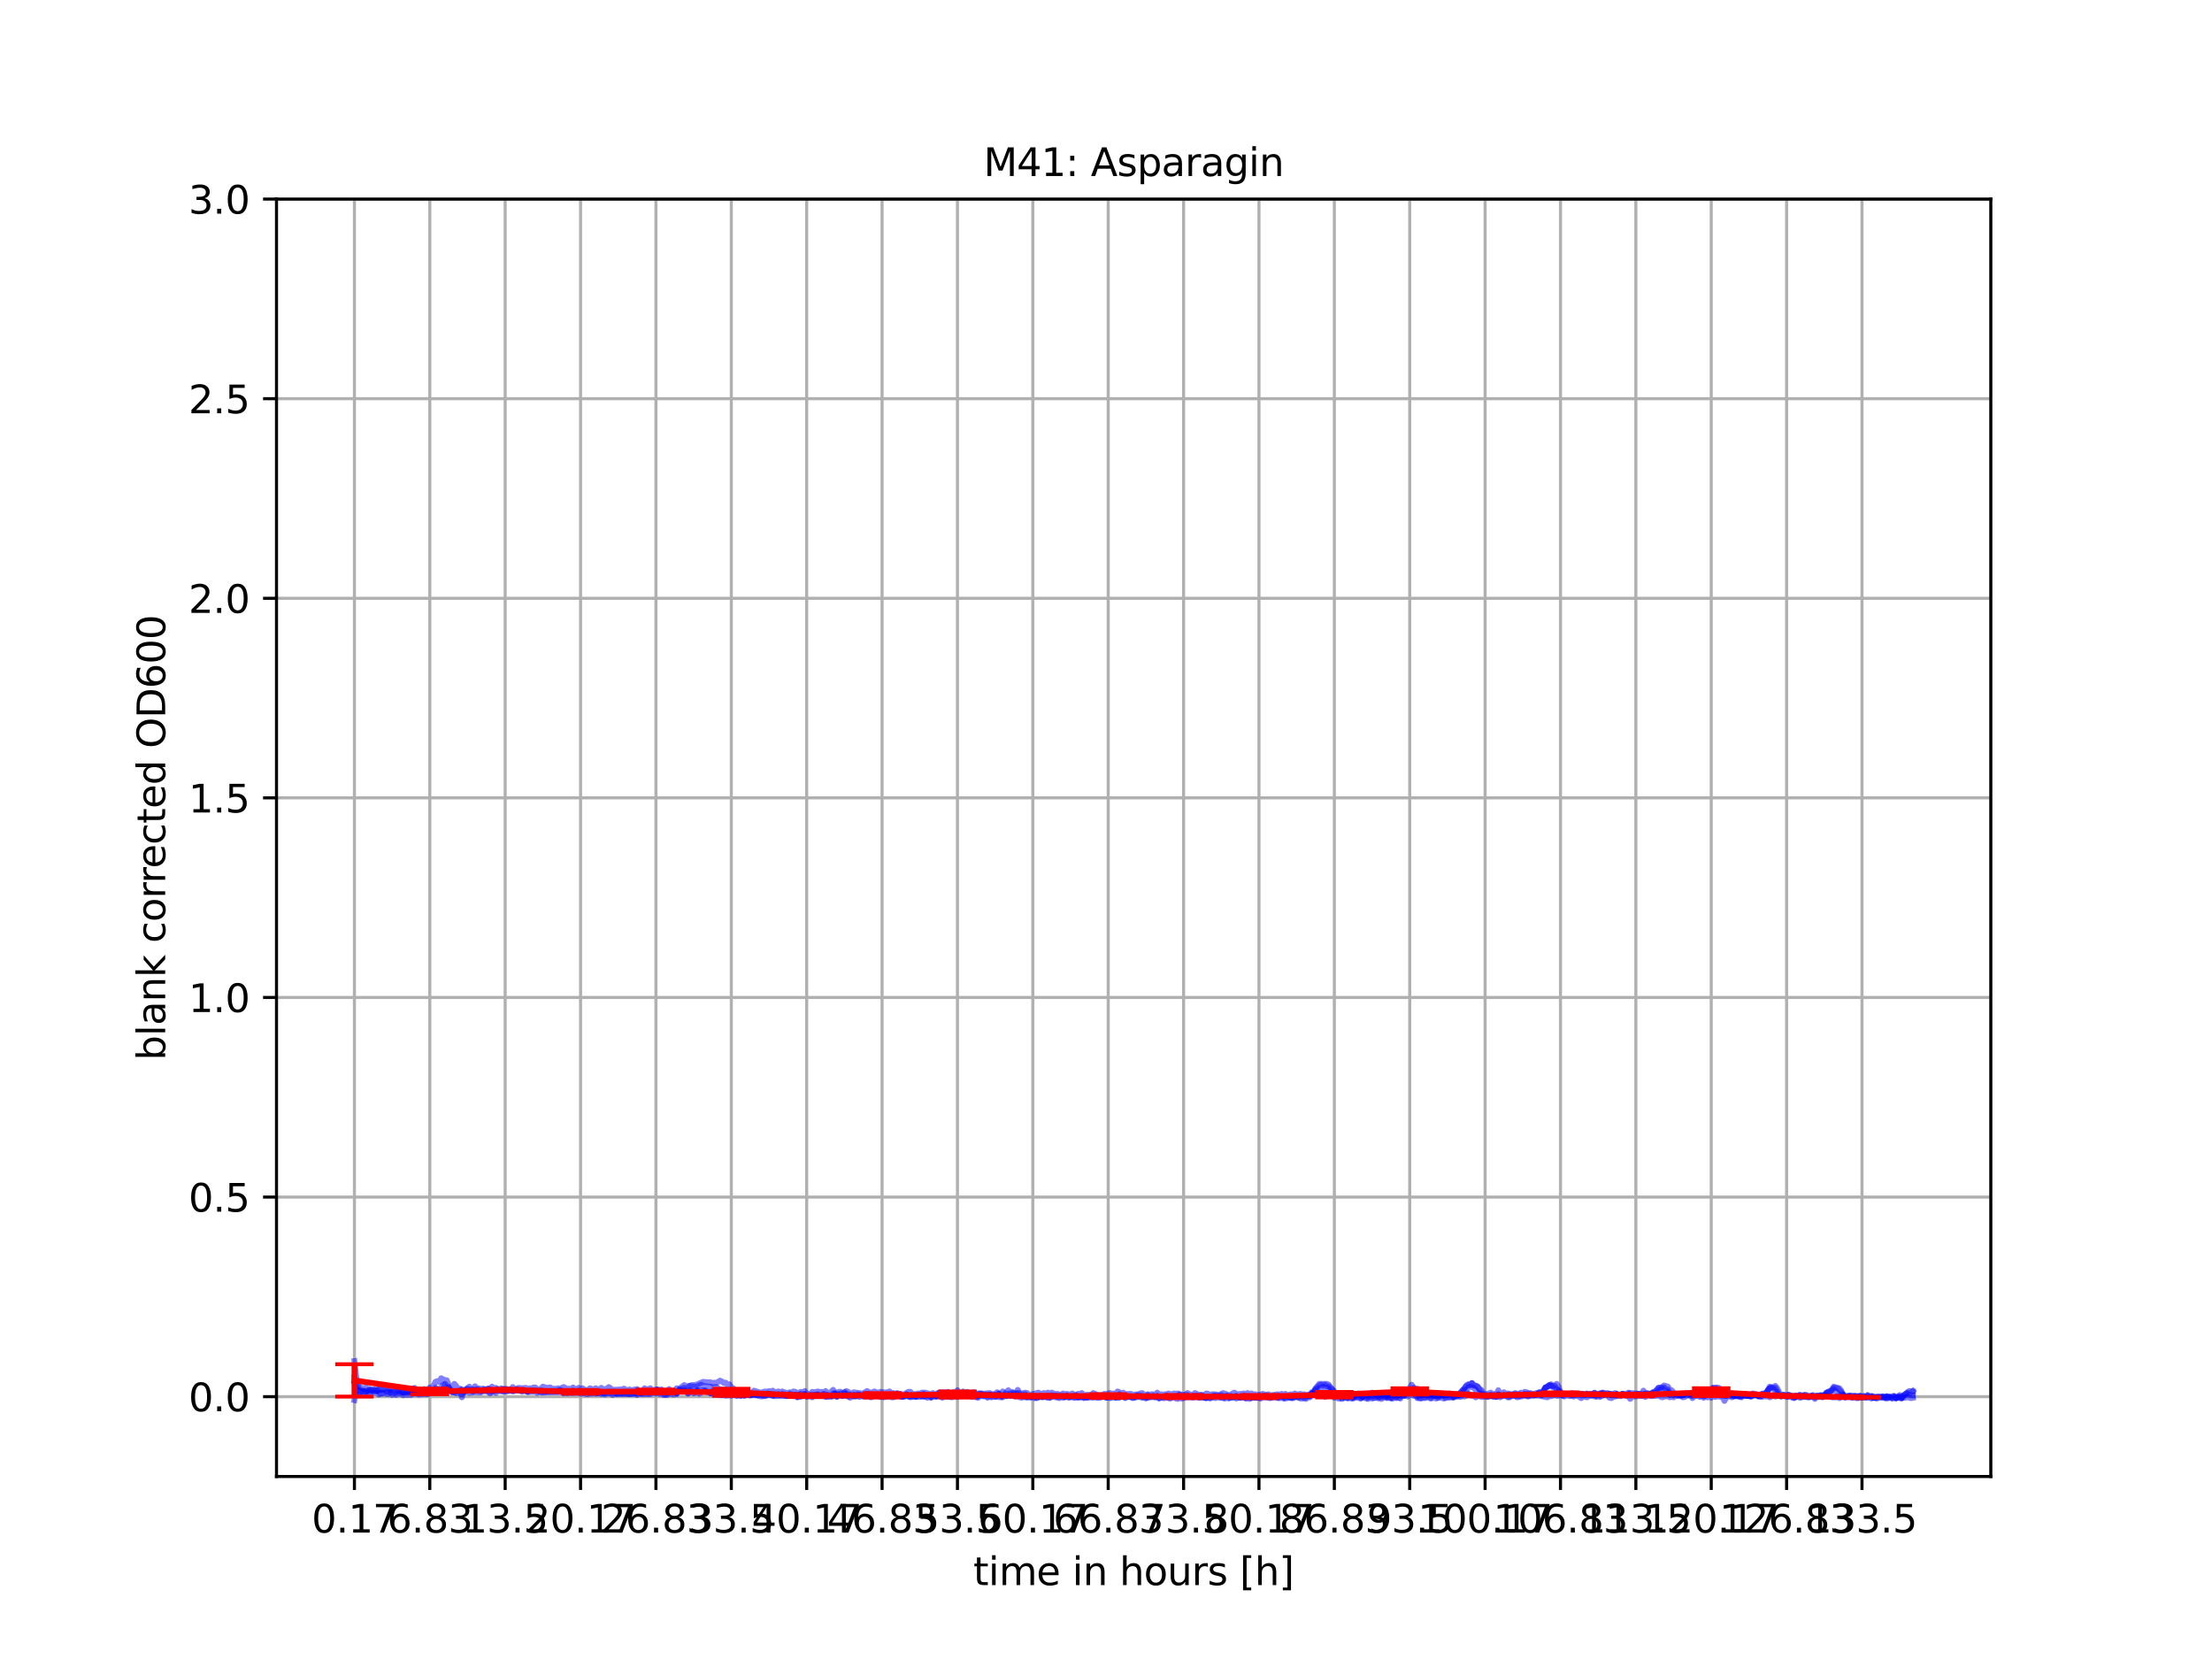 <?xml version="1.0" encoding="utf-8" standalone="no"?>
<!DOCTYPE svg PUBLIC "-//W3C//DTD SVG 1.1//EN"
  "http://www.w3.org/Graphics/SVG/1.1/DTD/svg11.dtd">
<svg xmlns:xlink="http://www.w3.org/1999/xlink" width="576pt" height="432pt" viewBox="0 0 576 432" xmlns="http://www.w3.org/2000/svg" version="1.1">
 <defs>
  <style type="text/css">*{stroke-linejoin: round; stroke-linecap: butt}</style>
 </defs>
 <g id="figure_1">
  <g id="patch_1">
   <path d="M 0 432 
L 576 432 
L 576 0 
L 0 0 
z
" style="fill: #ffffff"/>
  </g>
  <g id="axes_1">
   <g id="patch_2">
    <path d="M 72 384.48 
L 518.4 384.48 
L 518.4 51.84 
L 72 51.84 
z
" style="fill: #ffffff"/>
   </g>
   <g id="matplotlib.axis_1">
    <g id="xtick_1">
     <g id="line2d_1">
      <path d="M 92.291 384.48 
L 92.291 51.84 
" clip-path="url(#p3f0a504880)" style="fill: none; stroke: #b0b0b0; stroke-width: 0.8; stroke-linecap: square"/>
     </g>
     <g id="line2d_2">
      <defs>
       <path id="m6994720138" d="M 0 0 
L 0 3.5 
" style="stroke: #000000; stroke-width: 0.8"/>
      </defs>
      <g>
       <use xlink:href="#m6994720138" x="92.291" y="384.48" style="stroke: #000000; stroke-width: 0.8"/>
      </g>
     </g>
     <g id="text_1">
      <!-- 0.17 -->
      <g transform="translate(81.158 399.078) scale(0.1 -0.1)">
       <defs>
        <path id="DejaVuSans-30" d="M 2034 4250 
Q 1547 4250 1301 3770 
Q 1056 3291 1056 2328 
Q 1056 1369 1301 889 
Q 1547 409 2034 409 
Q 2525 409 2770 889 
Q 3016 1369 3016 2328 
Q 3016 3291 2770 3770 
Q 2525 4250 2034 4250 
z
M 2034 4750 
Q 2819 4750 3233 4129 
Q 3647 3509 3647 2328 
Q 3647 1150 3233 529 
Q 2819 -91 2034 -91 
Q 1250 -91 836 529 
Q 422 1150 422 2328 
Q 422 3509 836 4129 
Q 1250 4750 2034 4750 
z
" transform="scale(0.016)"/>
        <path id="DejaVuSans-2e" d="M 684 794 
L 1344 794 
L 1344 0 
L 684 0 
L 684 794 
z
" transform="scale(0.016)"/>
        <path id="DejaVuSans-31" d="M 794 531 
L 1825 531 
L 1825 4091 
L 703 3866 
L 703 4441 
L 1819 4666 
L 2450 4666 
L 2450 531 
L 3481 531 
L 3481 0 
L 794 0 
L 794 531 
z
" transform="scale(0.016)"/>
        <path id="DejaVuSans-37" d="M 525 4666 
L 3525 4666 
L 3525 4397 
L 1831 0 
L 1172 0 
L 2766 4134 
L 525 4134 
L 525 4666 
z
" transform="scale(0.016)"/>
       </defs>
       <use xlink:href="#DejaVuSans-30"/>
       <use xlink:href="#DejaVuSans-2e" x="63.623"/>
       <use xlink:href="#DejaVuSans-31" x="95.41"/>
       <use xlink:href="#DejaVuSans-37" x="159.033"/>
      </g>
     </g>
    </g>
    <g id="xtick_2">
     <g id="line2d_3">
      <path d="M 111.919 384.48 
L 111.919 51.84 
" clip-path="url(#p3f0a504880)" style="fill: none; stroke: #b0b0b0; stroke-width: 0.8; stroke-linecap: square"/>
     </g>
     <g id="line2d_4">
      <g>
       <use xlink:href="#m6994720138" x="111.919" y="384.48" style="stroke: #000000; stroke-width: 0.8"/>
      </g>
     </g>
     <g id="text_2">
      <!-- 6.83 -->
      <g transform="translate(100.787 399.078) scale(0.1 -0.1)">
       <defs>
        <path id="DejaVuSans-36" d="M 2113 2584 
Q 1688 2584 1439 2293 
Q 1191 2003 1191 1497 
Q 1191 994 1439 701 
Q 1688 409 2113 409 
Q 2538 409 2786 701 
Q 3034 994 3034 1497 
Q 3034 2003 2786 2293 
Q 2538 2584 2113 2584 
z
M 3366 4563 
L 3366 3988 
Q 3128 4100 2886 4159 
Q 2644 4219 2406 4219 
Q 1781 4219 1451 3797 
Q 1122 3375 1075 2522 
Q 1259 2794 1537 2939 
Q 1816 3084 2150 3084 
Q 2853 3084 3261 2657 
Q 3669 2231 3669 1497 
Q 3669 778 3244 343 
Q 2819 -91 2113 -91 
Q 1303 -91 875 529 
Q 447 1150 447 2328 
Q 447 3434 972 4092 
Q 1497 4750 2381 4750 
Q 2619 4750 2861 4703 
Q 3103 4656 3366 4563 
z
" transform="scale(0.016)"/>
        <path id="DejaVuSans-38" d="M 2034 2216 
Q 1584 2216 1326 1975 
Q 1069 1734 1069 1313 
Q 1069 891 1326 650 
Q 1584 409 2034 409 
Q 2484 409 2743 651 
Q 3003 894 3003 1313 
Q 3003 1734 2745 1975 
Q 2488 2216 2034 2216 
z
M 1403 2484 
Q 997 2584 770 2862 
Q 544 3141 544 3541 
Q 544 4100 942 4425 
Q 1341 4750 2034 4750 
Q 2731 4750 3128 4425 
Q 3525 4100 3525 3541 
Q 3525 3141 3298 2862 
Q 3072 2584 2669 2484 
Q 3125 2378 3379 2068 
Q 3634 1759 3634 1313 
Q 3634 634 3220 271 
Q 2806 -91 2034 -91 
Q 1263 -91 848 271 
Q 434 634 434 1313 
Q 434 1759 690 2068 
Q 947 2378 1403 2484 
z
M 1172 3481 
Q 1172 3119 1398 2916 
Q 1625 2713 2034 2713 
Q 2441 2713 2670 2916 
Q 2900 3119 2900 3481 
Q 2900 3844 2670 4047 
Q 2441 4250 2034 4250 
Q 1625 4250 1398 4047 
Q 1172 3844 1172 3481 
z
" transform="scale(0.016)"/>
        <path id="DejaVuSans-33" d="M 2597 2516 
Q 3050 2419 3304 2112 
Q 3559 1806 3559 1356 
Q 3559 666 3084 287 
Q 2609 -91 1734 -91 
Q 1441 -91 1130 -33 
Q 819 25 488 141 
L 488 750 
Q 750 597 1062 519 
Q 1375 441 1716 441 
Q 2309 441 2620 675 
Q 2931 909 2931 1356 
Q 2931 1769 2642 2001 
Q 2353 2234 1838 2234 
L 1294 2234 
L 1294 2753 
L 1863 2753 
Q 2328 2753 2575 2939 
Q 2822 3125 2822 3475 
Q 2822 3834 2567 4026 
Q 2313 4219 1838 4219 
Q 1578 4219 1281 4162 
Q 984 4106 628 3988 
L 628 4550 
Q 988 4650 1302 4700 
Q 1616 4750 1894 4750 
Q 2613 4750 3031 4423 
Q 3450 4097 3450 3541 
Q 3450 3153 3228 2886 
Q 3006 2619 2597 2516 
z
" transform="scale(0.016)"/>
       </defs>
       <use xlink:href="#DejaVuSans-36"/>
       <use xlink:href="#DejaVuSans-2e" x="63.623"/>
       <use xlink:href="#DejaVuSans-38" x="95.41"/>
       <use xlink:href="#DejaVuSans-33" x="159.033"/>
      </g>
     </g>
    </g>
    <g id="xtick_3">
     <g id="line2d_5">
      <path d="M 131.548 384.48 
L 131.548 51.84 
" clip-path="url(#p3f0a504880)" style="fill: none; stroke: #b0b0b0; stroke-width: 0.8; stroke-linecap: square"/>
     </g>
     <g id="line2d_6">
      <g>
       <use xlink:href="#m6994720138" x="131.548" y="384.48" style="stroke: #000000; stroke-width: 0.8"/>
      </g>
     </g>
     <g id="text_3">
      <!-- 13.5 -->
      <g transform="translate(120.415 399.078) scale(0.1 -0.1)">
       <defs>
        <path id="DejaVuSans-35" d="M 691 4666 
L 3169 4666 
L 3169 4134 
L 1269 4134 
L 1269 2991 
Q 1406 3038 1543 3061 
Q 1681 3084 1819 3084 
Q 2600 3084 3056 2656 
Q 3513 2228 3513 1497 
Q 3513 744 3044 326 
Q 2575 -91 1722 -91 
Q 1428 -91 1123 -41 
Q 819 9 494 109 
L 494 744 
Q 775 591 1075 516 
Q 1375 441 1709 441 
Q 2250 441 2565 725 
Q 2881 1009 2881 1497 
Q 2881 1984 2565 2268 
Q 2250 2553 1709 2553 
Q 1456 2553 1204 2497 
Q 953 2441 691 2322 
L 691 4666 
z
" transform="scale(0.016)"/>
       </defs>
       <use xlink:href="#DejaVuSans-31"/>
       <use xlink:href="#DejaVuSans-33" x="63.623"/>
       <use xlink:href="#DejaVuSans-2e" x="127.246"/>
       <use xlink:href="#DejaVuSans-35" x="159.033"/>
      </g>
     </g>
    </g>
    <g id="xtick_4">
     <g id="line2d_7">
      <path d="M 151.176 384.48 
L 151.176 51.84 
" clip-path="url(#p3f0a504880)" style="fill: none; stroke: #b0b0b0; stroke-width: 0.8; stroke-linecap: square"/>
     </g>
     <g id="line2d_8">
      <g>
       <use xlink:href="#m6994720138" x="151.176" y="384.48" style="stroke: #000000; stroke-width: 0.8"/>
      </g>
     </g>
     <g id="text_4">
      <!-- 20.17 -->
      <g transform="translate(136.862 399.078) scale(0.1 -0.1)">
       <defs>
        <path id="DejaVuSans-32" d="M 1228 531 
L 3431 531 
L 3431 0 
L 469 0 
L 469 531 
Q 828 903 1448 1529 
Q 2069 2156 2228 2338 
Q 2531 2678 2651 2914 
Q 2772 3150 2772 3378 
Q 2772 3750 2511 3984 
Q 2250 4219 1831 4219 
Q 1534 4219 1204 4116 
Q 875 4013 500 3803 
L 500 4441 
Q 881 4594 1212 4672 
Q 1544 4750 1819 4750 
Q 2544 4750 2975 4387 
Q 3406 4025 3406 3419 
Q 3406 3131 3298 2873 
Q 3191 2616 2906 2266 
Q 2828 2175 2409 1742 
Q 1991 1309 1228 531 
z
" transform="scale(0.016)"/>
       </defs>
       <use xlink:href="#DejaVuSans-32"/>
       <use xlink:href="#DejaVuSans-30" x="63.623"/>
       <use xlink:href="#DejaVuSans-2e" x="127.246"/>
       <use xlink:href="#DejaVuSans-31" x="159.033"/>
       <use xlink:href="#DejaVuSans-37" x="222.656"/>
      </g>
     </g>
    </g>
    <g id="xtick_5">
     <g id="line2d_9">
      <path d="M 170.805 384.48 
L 170.805 51.84 
" clip-path="url(#p3f0a504880)" style="fill: none; stroke: #b0b0b0; stroke-width: 0.8; stroke-linecap: square"/>
     </g>
     <g id="line2d_10">
      <g>
       <use xlink:href="#m6994720138" x="170.805" y="384.48" style="stroke: #000000; stroke-width: 0.8"/>
      </g>
     </g>
     <g id="text_5">
      <!-- 26.83 -->
      <g transform="translate(156.491 399.078) scale(0.1 -0.1)">
       <use xlink:href="#DejaVuSans-32"/>
       <use xlink:href="#DejaVuSans-36" x="63.623"/>
       <use xlink:href="#DejaVuSans-2e" x="127.246"/>
       <use xlink:href="#DejaVuSans-38" x="159.033"/>
       <use xlink:href="#DejaVuSans-33" x="222.656"/>
      </g>
     </g>
    </g>
    <g id="xtick_6">
     <g id="line2d_11">
      <path d="M 190.433 384.48 
L 190.433 51.84 
" clip-path="url(#p3f0a504880)" style="fill: none; stroke: #b0b0b0; stroke-width: 0.8; stroke-linecap: square"/>
     </g>
     <g id="line2d_12">
      <g>
       <use xlink:href="#m6994720138" x="190.433" y="384.48" style="stroke: #000000; stroke-width: 0.8"/>
      </g>
     </g>
     <g id="text_6">
      <!-- 33.5 -->
      <g transform="translate(179.3 399.078) scale(0.1 -0.1)">
       <use xlink:href="#DejaVuSans-33"/>
       <use xlink:href="#DejaVuSans-33" x="63.623"/>
       <use xlink:href="#DejaVuSans-2e" x="127.246"/>
       <use xlink:href="#DejaVuSans-35" x="159.033"/>
      </g>
     </g>
    </g>
    <g id="xtick_7">
     <g id="line2d_13">
      <path d="M 210.062 384.48 
L 210.062 51.84 
" clip-path="url(#p3f0a504880)" style="fill: none; stroke: #b0b0b0; stroke-width: 0.8; stroke-linecap: square"/>
     </g>
     <g id="line2d_14">
      <g>
       <use xlink:href="#m6994720138" x="210.062" y="384.48" style="stroke: #000000; stroke-width: 0.8"/>
      </g>
     </g>
     <g id="text_7">
      <!-- 40.17 -->
      <g transform="translate(195.748 399.078) scale(0.1 -0.1)">
       <defs>
        <path id="DejaVuSans-34" d="M 2419 4116 
L 825 1625 
L 2419 1625 
L 2419 4116 
z
M 2253 4666 
L 3047 4666 
L 3047 1625 
L 3713 1625 
L 3713 1100 
L 3047 1100 
L 3047 0 
L 2419 0 
L 2419 1100 
L 313 1100 
L 313 1709 
L 2253 4666 
z
" transform="scale(0.016)"/>
       </defs>
       <use xlink:href="#DejaVuSans-34"/>
       <use xlink:href="#DejaVuSans-30" x="63.623"/>
       <use xlink:href="#DejaVuSans-2e" x="127.246"/>
       <use xlink:href="#DejaVuSans-31" x="159.033"/>
       <use xlink:href="#DejaVuSans-37" x="222.656"/>
      </g>
     </g>
    </g>
    <g id="xtick_8">
     <g id="line2d_15">
      <path d="M 229.69 384.48 
L 229.69 51.84 
" clip-path="url(#p3f0a504880)" style="fill: none; stroke: #b0b0b0; stroke-width: 0.8; stroke-linecap: square"/>
     </g>
     <g id="line2d_16">
      <g>
       <use xlink:href="#m6994720138" x="229.69" y="384.48" style="stroke: #000000; stroke-width: 0.8"/>
      </g>
     </g>
     <g id="text_8">
      <!-- 46.83 -->
      <g transform="translate(215.376 399.078) scale(0.1 -0.1)">
       <use xlink:href="#DejaVuSans-34"/>
       <use xlink:href="#DejaVuSans-36" x="63.623"/>
       <use xlink:href="#DejaVuSans-2e" x="127.246"/>
       <use xlink:href="#DejaVuSans-38" x="159.033"/>
       <use xlink:href="#DejaVuSans-33" x="222.656"/>
      </g>
     </g>
    </g>
    <g id="xtick_9">
     <g id="line2d_17">
      <path d="M 249.319 384.48 
L 249.319 51.84 
" clip-path="url(#p3f0a504880)" style="fill: none; stroke: #b0b0b0; stroke-width: 0.8; stroke-linecap: square"/>
     </g>
     <g id="line2d_18">
      <g>
       <use xlink:href="#m6994720138" x="249.319" y="384.48" style="stroke: #000000; stroke-width: 0.8"/>
      </g>
     </g>
     <g id="text_9">
      <!-- 53.5 -->
      <g transform="translate(238.186 399.078) scale(0.1 -0.1)">
       <use xlink:href="#DejaVuSans-35"/>
       <use xlink:href="#DejaVuSans-33" x="63.623"/>
       <use xlink:href="#DejaVuSans-2e" x="127.246"/>
       <use xlink:href="#DejaVuSans-35" x="159.033"/>
      </g>
     </g>
    </g>
    <g id="xtick_10">
     <g id="line2d_19">
      <path d="M 268.947 384.48 
L 268.947 51.84 
" clip-path="url(#p3f0a504880)" style="fill: none; stroke: #b0b0b0; stroke-width: 0.8; stroke-linecap: square"/>
     </g>
     <g id="line2d_20">
      <g>
       <use xlink:href="#m6994720138" x="268.947" y="384.48" style="stroke: #000000; stroke-width: 0.8"/>
      </g>
     </g>
     <g id="text_10">
      <!-- 60.17 -->
      <g transform="translate(254.633 399.078) scale(0.1 -0.1)">
       <use xlink:href="#DejaVuSans-36"/>
       <use xlink:href="#DejaVuSans-30" x="63.623"/>
       <use xlink:href="#DejaVuSans-2e" x="127.246"/>
       <use xlink:href="#DejaVuSans-31" x="159.033"/>
       <use xlink:href="#DejaVuSans-37" x="222.656"/>
      </g>
     </g>
    </g>
    <g id="xtick_11">
     <g id="line2d_21">
      <path d="M 288.575 384.48 
L 288.575 51.84 
" clip-path="url(#p3f0a504880)" style="fill: none; stroke: #b0b0b0; stroke-width: 0.8; stroke-linecap: square"/>
     </g>
     <g id="line2d_22">
      <g>
       <use xlink:href="#m6994720138" x="288.575" y="384.48" style="stroke: #000000; stroke-width: 0.8"/>
      </g>
     </g>
     <g id="text_11">
      <!-- 66.83 -->
      <g transform="translate(274.261 399.078) scale(0.1 -0.1)">
       <use xlink:href="#DejaVuSans-36"/>
       <use xlink:href="#DejaVuSans-36" x="63.623"/>
       <use xlink:href="#DejaVuSans-2e" x="127.246"/>
       <use xlink:href="#DejaVuSans-38" x="159.033"/>
       <use xlink:href="#DejaVuSans-33" x="222.656"/>
      </g>
     </g>
    </g>
    <g id="xtick_12">
     <g id="line2d_23">
      <path d="M 308.204 384.48 
L 308.204 51.84 
" clip-path="url(#p3f0a504880)" style="fill: none; stroke: #b0b0b0; stroke-width: 0.8; stroke-linecap: square"/>
     </g>
     <g id="line2d_24">
      <g>
       <use xlink:href="#m6994720138" x="308.204" y="384.48" style="stroke: #000000; stroke-width: 0.8"/>
      </g>
     </g>
     <g id="text_12">
      <!-- 73.5 -->
      <g transform="translate(297.071 399.078) scale(0.1 -0.1)">
       <use xlink:href="#DejaVuSans-37"/>
       <use xlink:href="#DejaVuSans-33" x="63.623"/>
       <use xlink:href="#DejaVuSans-2e" x="127.246"/>
       <use xlink:href="#DejaVuSans-35" x="159.033"/>
      </g>
     </g>
    </g>
    <g id="xtick_13">
     <g id="line2d_25">
      <path d="M 327.832 384.48 
L 327.832 51.84 
" clip-path="url(#p3f0a504880)" style="fill: none; stroke: #b0b0b0; stroke-width: 0.8; stroke-linecap: square"/>
     </g>
     <g id="line2d_26">
      <g>
       <use xlink:href="#m6994720138" x="327.832" y="384.48" style="stroke: #000000; stroke-width: 0.8"/>
      </g>
     </g>
     <g id="text_13">
      <!-- 80.17 -->
      <g transform="translate(313.518 399.078) scale(0.1 -0.1)">
       <use xlink:href="#DejaVuSans-38"/>
       <use xlink:href="#DejaVuSans-30" x="63.623"/>
       <use xlink:href="#DejaVuSans-2e" x="127.246"/>
       <use xlink:href="#DejaVuSans-31" x="159.033"/>
       <use xlink:href="#DejaVuSans-37" x="222.656"/>
      </g>
     </g>
    </g>
    <g id="xtick_14">
     <g id="line2d_27">
      <path d="M 347.461 384.48 
L 347.461 51.84 
" clip-path="url(#p3f0a504880)" style="fill: none; stroke: #b0b0b0; stroke-width: 0.8; stroke-linecap: square"/>
     </g>
     <g id="line2d_28">
      <g>
       <use xlink:href="#m6994720138" x="347.461" y="384.48" style="stroke: #000000; stroke-width: 0.8"/>
      </g>
     </g>
     <g id="text_14">
      <!-- 86.83 -->
      <g transform="translate(333.147 399.078) scale(0.1 -0.1)">
       <use xlink:href="#DejaVuSans-38"/>
       <use xlink:href="#DejaVuSans-36" x="63.623"/>
       <use xlink:href="#DejaVuSans-2e" x="127.246"/>
       <use xlink:href="#DejaVuSans-38" x="159.033"/>
       <use xlink:href="#DejaVuSans-33" x="222.656"/>
      </g>
     </g>
    </g>
    <g id="xtick_15">
     <g id="line2d_29">
      <path d="M 367.089 384.48 
L 367.089 51.84 
" clip-path="url(#p3f0a504880)" style="fill: none; stroke: #b0b0b0; stroke-width: 0.8; stroke-linecap: square"/>
     </g>
     <g id="line2d_30">
      <g>
       <use xlink:href="#m6994720138" x="367.089" y="384.48" style="stroke: #000000; stroke-width: 0.8"/>
      </g>
     </g>
     <g id="text_15">
      <!-- 93.5 -->
      <g transform="translate(355.956 399.078) scale(0.1 -0.1)">
       <defs>
        <path id="DejaVuSans-39" d="M 703 97 
L 703 672 
Q 941 559 1184 500 
Q 1428 441 1663 441 
Q 2288 441 2617 861 
Q 2947 1281 2994 2138 
Q 2813 1869 2534 1725 
Q 2256 1581 1919 1581 
Q 1219 1581 811 2004 
Q 403 2428 403 3163 
Q 403 3881 828 4315 
Q 1253 4750 1959 4750 
Q 2769 4750 3195 4129 
Q 3622 3509 3622 2328 
Q 3622 1225 3098 567 
Q 2575 -91 1691 -91 
Q 1453 -91 1209 -44 
Q 966 3 703 97 
z
M 1959 2075 
Q 2384 2075 2632 2365 
Q 2881 2656 2881 3163 
Q 2881 3666 2632 3958 
Q 2384 4250 1959 4250 
Q 1534 4250 1286 3958 
Q 1038 3666 1038 3163 
Q 1038 2656 1286 2365 
Q 1534 2075 1959 2075 
z
" transform="scale(0.016)"/>
       </defs>
       <use xlink:href="#DejaVuSans-39"/>
       <use xlink:href="#DejaVuSans-33" x="63.623"/>
       <use xlink:href="#DejaVuSans-2e" x="127.246"/>
       <use xlink:href="#DejaVuSans-35" x="159.033"/>
      </g>
     </g>
    </g>
    <g id="xtick_16">
     <g id="line2d_31">
      <path d="M 386.718 384.48 
L 386.718 51.84 
" clip-path="url(#p3f0a504880)" style="fill: none; stroke: #b0b0b0; stroke-width: 0.8; stroke-linecap: square"/>
     </g>
     <g id="line2d_32">
      <g>
       <use xlink:href="#m6994720138" x="386.718" y="384.48" style="stroke: #000000; stroke-width: 0.8"/>
      </g>
     </g>
     <g id="text_16">
      <!-- 100.17 -->
      <g transform="translate(369.222 399.078) scale(0.1 -0.1)">
       <use xlink:href="#DejaVuSans-31"/>
       <use xlink:href="#DejaVuSans-30" x="63.623"/>
       <use xlink:href="#DejaVuSans-30" x="127.246"/>
       <use xlink:href="#DejaVuSans-2e" x="190.869"/>
       <use xlink:href="#DejaVuSans-31" x="222.656"/>
       <use xlink:href="#DejaVuSans-37" x="286.279"/>
      </g>
     </g>
    </g>
    <g id="xtick_17">
     <g id="line2d_33">
      <path d="M 406.346 384.48 
L 406.346 51.84 
" clip-path="url(#p3f0a504880)" style="fill: none; stroke: #b0b0b0; stroke-width: 0.8; stroke-linecap: square"/>
     </g>
     <g id="line2d_34">
      <g>
       <use xlink:href="#m6994720138" x="406.346" y="384.48" style="stroke: #000000; stroke-width: 0.8"/>
      </g>
     </g>
     <g id="text_17">
      <!-- 106.83 -->
      <g transform="translate(388.851 399.078) scale(0.1 -0.1)">
       <use xlink:href="#DejaVuSans-31"/>
       <use xlink:href="#DejaVuSans-30" x="63.623"/>
       <use xlink:href="#DejaVuSans-36" x="127.246"/>
       <use xlink:href="#DejaVuSans-2e" x="190.869"/>
       <use xlink:href="#DejaVuSans-38" x="222.656"/>
       <use xlink:href="#DejaVuSans-33" x="286.279"/>
      </g>
     </g>
    </g>
    <g id="xtick_18">
     <g id="line2d_35">
      <path d="M 425.975 384.48 
L 425.975 51.84 
" clip-path="url(#p3f0a504880)" style="fill: none; stroke: #b0b0b0; stroke-width: 0.8; stroke-linecap: square"/>
     </g>
     <g id="line2d_36">
      <g>
       <use xlink:href="#m6994720138" x="425.975" y="384.48" style="stroke: #000000; stroke-width: 0.8"/>
      </g>
     </g>
     <g id="text_18">
      <!-- 113.5 -->
      <g transform="translate(411.66 399.078) scale(0.1 -0.1)">
       <use xlink:href="#DejaVuSans-31"/>
       <use xlink:href="#DejaVuSans-31" x="63.623"/>
       <use xlink:href="#DejaVuSans-33" x="127.246"/>
       <use xlink:href="#DejaVuSans-2e" x="190.869"/>
       <use xlink:href="#DejaVuSans-35" x="222.656"/>
      </g>
     </g>
    </g>
    <g id="xtick_19">
     <g id="line2d_37">
      <path d="M 445.603 384.48 
L 445.603 51.84 
" clip-path="url(#p3f0a504880)" style="fill: none; stroke: #b0b0b0; stroke-width: 0.8; stroke-linecap: square"/>
     </g>
     <g id="line2d_38">
      <g>
       <use xlink:href="#m6994720138" x="445.603" y="384.48" style="stroke: #000000; stroke-width: 0.8"/>
      </g>
     </g>
     <g id="text_19">
      <!-- 120.17 -->
      <g transform="translate(428.108 399.078) scale(0.1 -0.1)">
       <use xlink:href="#DejaVuSans-31"/>
       <use xlink:href="#DejaVuSans-32" x="63.623"/>
       <use xlink:href="#DejaVuSans-30" x="127.246"/>
       <use xlink:href="#DejaVuSans-2e" x="190.869"/>
       <use xlink:href="#DejaVuSans-31" x="222.656"/>
       <use xlink:href="#DejaVuSans-37" x="286.279"/>
      </g>
     </g>
    </g>
    <g id="xtick_20">
     <g id="line2d_39">
      <path d="M 465.231 384.48 
L 465.231 51.84 
" clip-path="url(#p3f0a504880)" style="fill: none; stroke: #b0b0b0; stroke-width: 0.8; stroke-linecap: square"/>
     </g>
     <g id="line2d_40">
      <g>
       <use xlink:href="#m6994720138" x="465.231" y="384.48" style="stroke: #000000; stroke-width: 0.8"/>
      </g>
     </g>
     <g id="text_20">
      <!-- 126.83 -->
      <g transform="translate(447.736 399.078) scale(0.1 -0.1)">
       <use xlink:href="#DejaVuSans-31"/>
       <use xlink:href="#DejaVuSans-32" x="63.623"/>
       <use xlink:href="#DejaVuSans-36" x="127.246"/>
       <use xlink:href="#DejaVuSans-2e" x="190.869"/>
       <use xlink:href="#DejaVuSans-38" x="222.656"/>
       <use xlink:href="#DejaVuSans-33" x="286.279"/>
      </g>
     </g>
    </g>
    <g id="xtick_21">
     <g id="line2d_41">
      <path d="M 484.86 384.48 
L 484.86 51.84 
" clip-path="url(#p3f0a504880)" style="fill: none; stroke: #b0b0b0; stroke-width: 0.8; stroke-linecap: square"/>
     </g>
     <g id="line2d_42">
      <g>
       <use xlink:href="#m6994720138" x="484.86" y="384.48" style="stroke: #000000; stroke-width: 0.8"/>
      </g>
     </g>
     <g id="text_21">
      <!-- 133.5 -->
      <g transform="translate(470.546 399.078) scale(0.1 -0.1)">
       <use xlink:href="#DejaVuSans-31"/>
       <use xlink:href="#DejaVuSans-33" x="63.623"/>
       <use xlink:href="#DejaVuSans-33" x="127.246"/>
       <use xlink:href="#DejaVuSans-2e" x="190.869"/>
       <use xlink:href="#DejaVuSans-35" x="222.656"/>
      </g>
     </g>
    </g>
    <g id="text_22">
     <!-- time in hours [h] -->
     <g transform="translate(253.452 412.757) scale(0.1 -0.1)">
      <defs>
       <path id="DejaVuSans-74" d="M 1172 4494 
L 1172 3500 
L 2356 3500 
L 2356 3053 
L 1172 3053 
L 1172 1153 
Q 1172 725 1289 603 
Q 1406 481 1766 481 
L 2356 481 
L 2356 0 
L 1766 0 
Q 1100 0 847 248 
Q 594 497 594 1153 
L 594 3053 
L 172 3053 
L 172 3500 
L 594 3500 
L 594 4494 
L 1172 4494 
z
" transform="scale(0.016)"/>
       <path id="DejaVuSans-69" d="M 603 3500 
L 1178 3500 
L 1178 0 
L 603 0 
L 603 3500 
z
M 603 4863 
L 1178 4863 
L 1178 4134 
L 603 4134 
L 603 4863 
z
" transform="scale(0.016)"/>
       <path id="DejaVuSans-6d" d="M 3328 2828 
Q 3544 3216 3844 3400 
Q 4144 3584 4550 3584 
Q 5097 3584 5394 3201 
Q 5691 2819 5691 2113 
L 5691 0 
L 5113 0 
L 5113 2094 
Q 5113 2597 4934 2840 
Q 4756 3084 4391 3084 
Q 3944 3084 3684 2787 
Q 3425 2491 3425 1978 
L 3425 0 
L 2847 0 
L 2847 2094 
Q 2847 2600 2669 2842 
Q 2491 3084 2119 3084 
Q 1678 3084 1418 2786 
Q 1159 2488 1159 1978 
L 1159 0 
L 581 0 
L 581 3500 
L 1159 3500 
L 1159 2956 
Q 1356 3278 1631 3431 
Q 1906 3584 2284 3584 
Q 2666 3584 2933 3390 
Q 3200 3197 3328 2828 
z
" transform="scale(0.016)"/>
       <path id="DejaVuSans-65" d="M 3597 1894 
L 3597 1613 
L 953 1613 
Q 991 1019 1311 708 
Q 1631 397 2203 397 
Q 2534 397 2845 478 
Q 3156 559 3463 722 
L 3463 178 
Q 3153 47 2828 -22 
Q 2503 -91 2169 -91 
Q 1331 -91 842 396 
Q 353 884 353 1716 
Q 353 2575 817 3079 
Q 1281 3584 2069 3584 
Q 2775 3584 3186 3129 
Q 3597 2675 3597 1894 
z
M 3022 2063 
Q 3016 2534 2758 2815 
Q 2500 3097 2075 3097 
Q 1594 3097 1305 2825 
Q 1016 2553 972 2059 
L 3022 2063 
z
" transform="scale(0.016)"/>
       <path id="DejaVuSans-20" transform="scale(0.016)"/>
       <path id="DejaVuSans-6e" d="M 3513 2113 
L 3513 0 
L 2938 0 
L 2938 2094 
Q 2938 2591 2744 2837 
Q 2550 3084 2163 3084 
Q 1697 3084 1428 2787 
Q 1159 2491 1159 1978 
L 1159 0 
L 581 0 
L 581 3500 
L 1159 3500 
L 1159 2956 
Q 1366 3272 1645 3428 
Q 1925 3584 2291 3584 
Q 2894 3584 3203 3211 
Q 3513 2838 3513 2113 
z
" transform="scale(0.016)"/>
       <path id="DejaVuSans-68" d="M 3513 2113 
L 3513 0 
L 2938 0 
L 2938 2094 
Q 2938 2591 2744 2837 
Q 2550 3084 2163 3084 
Q 1697 3084 1428 2787 
Q 1159 2491 1159 1978 
L 1159 0 
L 581 0 
L 581 4863 
L 1159 4863 
L 1159 2956 
Q 1366 3272 1645 3428 
Q 1925 3584 2291 3584 
Q 2894 3584 3203 3211 
Q 3513 2838 3513 2113 
z
" transform="scale(0.016)"/>
       <path id="DejaVuSans-6f" d="M 1959 3097 
Q 1497 3097 1228 2736 
Q 959 2375 959 1747 
Q 959 1119 1226 758 
Q 1494 397 1959 397 
Q 2419 397 2687 759 
Q 2956 1122 2956 1747 
Q 2956 2369 2687 2733 
Q 2419 3097 1959 3097 
z
M 1959 3584 
Q 2709 3584 3137 3096 
Q 3566 2609 3566 1747 
Q 3566 888 3137 398 
Q 2709 -91 1959 -91 
Q 1206 -91 779 398 
Q 353 888 353 1747 
Q 353 2609 779 3096 
Q 1206 3584 1959 3584 
z
" transform="scale(0.016)"/>
       <path id="DejaVuSans-75" d="M 544 1381 
L 544 3500 
L 1119 3500 
L 1119 1403 
Q 1119 906 1312 657 
Q 1506 409 1894 409 
Q 2359 409 2629 706 
Q 2900 1003 2900 1516 
L 2900 3500 
L 3475 3500 
L 3475 0 
L 2900 0 
L 2900 538 
Q 2691 219 2414 64 
Q 2138 -91 1772 -91 
Q 1169 -91 856 284 
Q 544 659 544 1381 
z
M 1991 3584 
L 1991 3584 
z
" transform="scale(0.016)"/>
       <path id="DejaVuSans-72" d="M 2631 2963 
Q 2534 3019 2420 3045 
Q 2306 3072 2169 3072 
Q 1681 3072 1420 2755 
Q 1159 2438 1159 1844 
L 1159 0 
L 581 0 
L 581 3500 
L 1159 3500 
L 1159 2956 
Q 1341 3275 1631 3429 
Q 1922 3584 2338 3584 
Q 2397 3584 2469 3576 
Q 2541 3569 2628 3553 
L 2631 2963 
z
" transform="scale(0.016)"/>
       <path id="DejaVuSans-73" d="M 2834 3397 
L 2834 2853 
Q 2591 2978 2328 3040 
Q 2066 3103 1784 3103 
Q 1356 3103 1142 2972 
Q 928 2841 928 2578 
Q 928 2378 1081 2264 
Q 1234 2150 1697 2047 
L 1894 2003 
Q 2506 1872 2764 1633 
Q 3022 1394 3022 966 
Q 3022 478 2636 193 
Q 2250 -91 1575 -91 
Q 1294 -91 989 -36 
Q 684 19 347 128 
L 347 722 
Q 666 556 975 473 
Q 1284 391 1588 391 
Q 1994 391 2212 530 
Q 2431 669 2431 922 
Q 2431 1156 2273 1281 
Q 2116 1406 1581 1522 
L 1381 1569 
Q 847 1681 609 1914 
Q 372 2147 372 2553 
Q 372 3047 722 3315 
Q 1072 3584 1716 3584 
Q 2034 3584 2315 3537 
Q 2597 3491 2834 3397 
z
" transform="scale(0.016)"/>
       <path id="DejaVuSans-5b" d="M 550 4863 
L 1875 4863 
L 1875 4416 
L 1125 4416 
L 1125 -397 
L 1875 -397 
L 1875 -844 
L 550 -844 
L 550 4863 
z
" transform="scale(0.016)"/>
       <path id="DejaVuSans-5d" d="M 1947 4863 
L 1947 -844 
L 622 -844 
L 622 -397 
L 1369 -397 
L 1369 4416 
L 622 4416 
L 622 4863 
L 1947 4863 
z
" transform="scale(0.016)"/>
      </defs>
      <use xlink:href="#DejaVuSans-74"/>
      <use xlink:href="#DejaVuSans-69" x="39.209"/>
      <use xlink:href="#DejaVuSans-6d" x="66.992"/>
      <use xlink:href="#DejaVuSans-65" x="164.404"/>
      <use xlink:href="#DejaVuSans-20" x="225.928"/>
      <use xlink:href="#DejaVuSans-69" x="257.715"/>
      <use xlink:href="#DejaVuSans-6e" x="285.498"/>
      <use xlink:href="#DejaVuSans-20" x="348.877"/>
      <use xlink:href="#DejaVuSans-68" x="380.664"/>
      <use xlink:href="#DejaVuSans-6f" x="444.043"/>
      <use xlink:href="#DejaVuSans-75" x="505.225"/>
      <use xlink:href="#DejaVuSans-72" x="568.604"/>
      <use xlink:href="#DejaVuSans-73" x="609.717"/>
      <use xlink:href="#DejaVuSans-20" x="661.816"/>
      <use xlink:href="#DejaVuSans-5b" x="693.604"/>
      <use xlink:href="#DejaVuSans-68" x="732.617"/>
      <use xlink:href="#DejaVuSans-5d" x="795.996"/>
     </g>
    </g>
   </g>
   <g id="matplotlib.axis_2">
    <g id="ytick_1">
     <g id="line2d_43">
      <path d="M 72 363.69 
L 518.4 363.69 
" clip-path="url(#p3f0a504880)" style="fill: none; stroke: #b0b0b0; stroke-width: 0.8; stroke-linecap: square"/>
     </g>
     <g id="line2d_44">
      <defs>
       <path id="m1e95ad1b3f" d="M 0 0 
L -3.5 0 
" style="stroke: #000000; stroke-width: 0.8"/>
      </defs>
      <g>
       <use xlink:href="#m1e95ad1b3f" x="72" y="363.69" style="stroke: #000000; stroke-width: 0.8"/>
      </g>
     </g>
     <g id="text_23">
      <!-- 0.0 -->
      <g transform="translate(49.097 367.489) scale(0.1 -0.1)">
       <use xlink:href="#DejaVuSans-30"/>
       <use xlink:href="#DejaVuSans-2e" x="63.623"/>
       <use xlink:href="#DejaVuSans-30" x="95.41"/>
      </g>
     </g>
    </g>
    <g id="ytick_2">
     <g id="line2d_45">
      <path d="M 72 311.715 
L 518.4 311.715 
" clip-path="url(#p3f0a504880)" style="fill: none; stroke: #b0b0b0; stroke-width: 0.8; stroke-linecap: square"/>
     </g>
     <g id="line2d_46">
      <g>
       <use xlink:href="#m1e95ad1b3f" x="72" y="311.715" style="stroke: #000000; stroke-width: 0.8"/>
      </g>
     </g>
     <g id="text_24">
      <!-- 0.5 -->
      <g transform="translate(49.097 315.514) scale(0.1 -0.1)">
       <use xlink:href="#DejaVuSans-30"/>
       <use xlink:href="#DejaVuSans-2e" x="63.623"/>
       <use xlink:href="#DejaVuSans-35" x="95.41"/>
      </g>
     </g>
    </g>
    <g id="ytick_3">
     <g id="line2d_47">
      <path d="M 72 259.74 
L 518.4 259.74 
" clip-path="url(#p3f0a504880)" style="fill: none; stroke: #b0b0b0; stroke-width: 0.8; stroke-linecap: square"/>
     </g>
     <g id="line2d_48">
      <g>
       <use xlink:href="#m1e95ad1b3f" x="72" y="259.74" style="stroke: #000000; stroke-width: 0.8"/>
      </g>
     </g>
     <g id="text_25">
      <!-- 1.0 -->
      <g transform="translate(49.097 263.539) scale(0.1 -0.1)">
       <use xlink:href="#DejaVuSans-31"/>
       <use xlink:href="#DejaVuSans-2e" x="63.623"/>
       <use xlink:href="#DejaVuSans-30" x="95.41"/>
      </g>
     </g>
    </g>
    <g id="ytick_4">
     <g id="line2d_49">
      <path d="M 72 207.765 
L 518.4 207.765 
" clip-path="url(#p3f0a504880)" style="fill: none; stroke: #b0b0b0; stroke-width: 0.8; stroke-linecap: square"/>
     </g>
     <g id="line2d_50">
      <g>
       <use xlink:href="#m1e95ad1b3f" x="72" y="207.765" style="stroke: #000000; stroke-width: 0.8"/>
      </g>
     </g>
     <g id="text_26">
      <!-- 1.5 -->
      <g transform="translate(49.097 211.564) scale(0.1 -0.1)">
       <use xlink:href="#DejaVuSans-31"/>
       <use xlink:href="#DejaVuSans-2e" x="63.623"/>
       <use xlink:href="#DejaVuSans-35" x="95.41"/>
      </g>
     </g>
    </g>
    <g id="ytick_5">
     <g id="line2d_51">
      <path d="M 72 155.79 
L 518.4 155.79 
" clip-path="url(#p3f0a504880)" style="fill: none; stroke: #b0b0b0; stroke-width: 0.8; stroke-linecap: square"/>
     </g>
     <g id="line2d_52">
      <g>
       <use xlink:href="#m1e95ad1b3f" x="72" y="155.79" style="stroke: #000000; stroke-width: 0.8"/>
      </g>
     </g>
     <g id="text_27">
      <!-- 2.0 -->
      <g transform="translate(49.097 159.589) scale(0.1 -0.1)">
       <use xlink:href="#DejaVuSans-32"/>
       <use xlink:href="#DejaVuSans-2e" x="63.623"/>
       <use xlink:href="#DejaVuSans-30" x="95.41"/>
      </g>
     </g>
    </g>
    <g id="ytick_6">
     <g id="line2d_53">
      <path d="M 72 103.815 
L 518.4 103.815 
" clip-path="url(#p3f0a504880)" style="fill: none; stroke: #b0b0b0; stroke-width: 0.8; stroke-linecap: square"/>
     </g>
     <g id="line2d_54">
      <g>
       <use xlink:href="#m1e95ad1b3f" x="72" y="103.815" style="stroke: #000000; stroke-width: 0.8"/>
      </g>
     </g>
     <g id="text_28">
      <!-- 2.5 -->
      <g transform="translate(49.097 107.614) scale(0.1 -0.1)">
       <use xlink:href="#DejaVuSans-32"/>
       <use xlink:href="#DejaVuSans-2e" x="63.623"/>
       <use xlink:href="#DejaVuSans-35" x="95.41"/>
      </g>
     </g>
    </g>
    <g id="ytick_7">
     <g id="line2d_55">
      <path d="M 72 51.84 
L 518.4 51.84 
" clip-path="url(#p3f0a504880)" style="fill: none; stroke: #b0b0b0; stroke-width: 0.8; stroke-linecap: square"/>
     </g>
     <g id="line2d_56">
      <g>
       <use xlink:href="#m1e95ad1b3f" x="72" y="51.84" style="stroke: #000000; stroke-width: 0.8"/>
      </g>
     </g>
     <g id="text_29">
      <!-- 3.0 -->
      <g transform="translate(49.097 55.639) scale(0.1 -0.1)">
       <use xlink:href="#DejaVuSans-33"/>
       <use xlink:href="#DejaVuSans-2e" x="63.623"/>
       <use xlink:href="#DejaVuSans-30" x="95.41"/>
      </g>
     </g>
    </g>
    <g id="text_30">
     <!-- blank corrected OD600 -->
     <g transform="translate(43.017 276.115) rotate(-90) scale(0.1 -0.1)">
      <defs>
       <path id="DejaVuSans-62" d="M 3116 1747 
Q 3116 2381 2855 2742 
Q 2594 3103 2138 3103 
Q 1681 3103 1420 2742 
Q 1159 2381 1159 1747 
Q 1159 1113 1420 752 
Q 1681 391 2138 391 
Q 2594 391 2855 752 
Q 3116 1113 3116 1747 
z
M 1159 2969 
Q 1341 3281 1617 3432 
Q 1894 3584 2278 3584 
Q 2916 3584 3314 3078 
Q 3713 2572 3713 1747 
Q 3713 922 3314 415 
Q 2916 -91 2278 -91 
Q 1894 -91 1617 61 
Q 1341 213 1159 525 
L 1159 0 
L 581 0 
L 581 4863 
L 1159 4863 
L 1159 2969 
z
" transform="scale(0.016)"/>
       <path id="DejaVuSans-6c" d="M 603 4863 
L 1178 4863 
L 1178 0 
L 603 0 
L 603 4863 
z
" transform="scale(0.016)"/>
       <path id="DejaVuSans-61" d="M 2194 1759 
Q 1497 1759 1228 1600 
Q 959 1441 959 1056 
Q 959 750 1161 570 
Q 1363 391 1709 391 
Q 2188 391 2477 730 
Q 2766 1069 2766 1631 
L 2766 1759 
L 2194 1759 
z
M 3341 1997 
L 3341 0 
L 2766 0 
L 2766 531 
Q 2569 213 2275 61 
Q 1981 -91 1556 -91 
Q 1019 -91 701 211 
Q 384 513 384 1019 
Q 384 1609 779 1909 
Q 1175 2209 1959 2209 
L 2766 2209 
L 2766 2266 
Q 2766 2663 2505 2880 
Q 2244 3097 1772 3097 
Q 1472 3097 1187 3025 
Q 903 2953 641 2809 
L 641 3341 
Q 956 3463 1253 3523 
Q 1550 3584 1831 3584 
Q 2591 3584 2966 3190 
Q 3341 2797 3341 1997 
z
" transform="scale(0.016)"/>
       <path id="DejaVuSans-6b" d="M 581 4863 
L 1159 4863 
L 1159 1991 
L 2875 3500 
L 3609 3500 
L 1753 1863 
L 3688 0 
L 2938 0 
L 1159 1709 
L 1159 0 
L 581 0 
L 581 4863 
z
" transform="scale(0.016)"/>
       <path id="DejaVuSans-63" d="M 3122 3366 
L 3122 2828 
Q 2878 2963 2633 3030 
Q 2388 3097 2138 3097 
Q 1578 3097 1268 2742 
Q 959 2388 959 1747 
Q 959 1106 1268 751 
Q 1578 397 2138 397 
Q 2388 397 2633 464 
Q 2878 531 3122 666 
L 3122 134 
Q 2881 22 2623 -34 
Q 2366 -91 2075 -91 
Q 1284 -91 818 406 
Q 353 903 353 1747 
Q 353 2603 823 3093 
Q 1294 3584 2113 3584 
Q 2378 3584 2631 3529 
Q 2884 3475 3122 3366 
z
" transform="scale(0.016)"/>
       <path id="DejaVuSans-64" d="M 2906 2969 
L 2906 4863 
L 3481 4863 
L 3481 0 
L 2906 0 
L 2906 525 
Q 2725 213 2448 61 
Q 2172 -91 1784 -91 
Q 1150 -91 751 415 
Q 353 922 353 1747 
Q 353 2572 751 3078 
Q 1150 3584 1784 3584 
Q 2172 3584 2448 3432 
Q 2725 3281 2906 2969 
z
M 947 1747 
Q 947 1113 1208 752 
Q 1469 391 1925 391 
Q 2381 391 2643 752 
Q 2906 1113 2906 1747 
Q 2906 2381 2643 2742 
Q 2381 3103 1925 3103 
Q 1469 3103 1208 2742 
Q 947 2381 947 1747 
z
" transform="scale(0.016)"/>
       <path id="DejaVuSans-4f" d="M 2522 4238 
Q 1834 4238 1429 3725 
Q 1025 3213 1025 2328 
Q 1025 1447 1429 934 
Q 1834 422 2522 422 
Q 3209 422 3611 934 
Q 4013 1447 4013 2328 
Q 4013 3213 3611 3725 
Q 3209 4238 2522 4238 
z
M 2522 4750 
Q 3503 4750 4090 4092 
Q 4678 3434 4678 2328 
Q 4678 1225 4090 567 
Q 3503 -91 2522 -91 
Q 1538 -91 948 565 
Q 359 1222 359 2328 
Q 359 3434 948 4092 
Q 1538 4750 2522 4750 
z
" transform="scale(0.016)"/>
       <path id="DejaVuSans-44" d="M 1259 4147 
L 1259 519 
L 2022 519 
Q 2988 519 3436 956 
Q 3884 1394 3884 2338 
Q 3884 3275 3436 3711 
Q 2988 4147 2022 4147 
L 1259 4147 
z
M 628 4666 
L 1925 4666 
Q 3281 4666 3915 4102 
Q 4550 3538 4550 2338 
Q 4550 1131 3912 565 
Q 3275 0 1925 0 
L 628 0 
L 628 4666 
z
" transform="scale(0.016)"/>
      </defs>
      <use xlink:href="#DejaVuSans-62"/>
      <use xlink:href="#DejaVuSans-6c" x="63.477"/>
      <use xlink:href="#DejaVuSans-61" x="91.26"/>
      <use xlink:href="#DejaVuSans-6e" x="152.539"/>
      <use xlink:href="#DejaVuSans-6b" x="215.918"/>
      <use xlink:href="#DejaVuSans-20" x="273.828"/>
      <use xlink:href="#DejaVuSans-63" x="305.615"/>
      <use xlink:href="#DejaVuSans-6f" x="360.596"/>
      <use xlink:href="#DejaVuSans-72" x="421.777"/>
      <use xlink:href="#DejaVuSans-72" x="461.141"/>
      <use xlink:href="#DejaVuSans-65" x="500.004"/>
      <use xlink:href="#DejaVuSans-63" x="561.527"/>
      <use xlink:href="#DejaVuSans-74" x="616.508"/>
      <use xlink:href="#DejaVuSans-65" x="655.717"/>
      <use xlink:href="#DejaVuSans-64" x="717.24"/>
      <use xlink:href="#DejaVuSans-20" x="780.717"/>
      <use xlink:href="#DejaVuSans-4f" x="812.504"/>
      <use xlink:href="#DejaVuSans-44" x="891.215"/>
      <use xlink:href="#DejaVuSans-36" x="968.217"/>
      <use xlink:href="#DejaVuSans-30" x="1031.84"/>
      <use xlink:href="#DejaVuSans-30" x="1095.463"/>
     </g>
    </g>
   </g>
   <g id="line2d_57">
    <path d="M 92.291 354.418 
L 92.782 358.68 
L 93.272 360.967 
L 93.763 361.07 
L 94.744 361.798 
L 95.235 361.174 
L 95.726 362.11 
L 96.217 361.59 
L 96.707 362.11 
L 97.198 362.318 
L 98.179 362.11 
L 99.161 362.942 
L 99.652 362.63 
L 100.142 362.63 
L 100.633 362.422 
L 101.614 362.734 
L 102.105 362.526 
L 102.596 362.838 
L 103.577 362.318 
L 104.068 362.734 
L 104.559 362.63 
L 105.049 362.318 
L 105.54 362.63 
L 106.522 362.526 
L 107.503 362.526 
L 107.994 361.382 
L 108.484 362.318 
L 109.957 362.526 
L 111.429 362.11 
L 112.41 362.422 
L 112.901 362.526 
L 113.391 362.006 
L 113.882 362.734 
L 114.373 362.11 
L 114.864 362.11 
L 115.354 362.422 
L 115.845 362.214 
L 116.336 362.318 
L 116.826 362.11 
L 118.299 362.526 
L 119.28 362.214 
L 119.771 362.318 
L 120.261 361.798 
L 120.752 362.11 
L 121.243 361.902 
L 121.734 362.214 
L 122.224 362.11 
L 122.715 361.798 
L 123.206 362.11 
L 123.696 362.006 
L 125.169 362.318 
L 125.659 362.11 
L 126.15 361.694 
L 126.641 361.798 
L 127.131 361.59 
L 127.622 361.902 
L 129.094 362.11 
L 129.585 361.694 
L 130.076 361.694 
L 130.566 361.486 
L 131.057 361.902 
L 131.548 361.694 
L 133.02 362.006 
L 133.511 361.174 
L 134.001 361.694 
L 134.492 361.694 
L 134.983 361.382 
L 135.964 361.486 
L 136.946 361.382 
L 137.436 361.694 
L 137.927 361.486 
L 138.418 361.59 
L 138.908 361.278 
L 139.399 361.278 
L 139.89 361.798 
L 140.381 361.798 
L 140.871 361.59 
L 141.362 361.07 
L 142.343 361.382 
L 143.325 361.278 
L 143.816 361.694 
L 144.306 361.59 
L 144.797 361.694 
L 145.288 361.486 
L 145.778 362.006 
L 146.269 361.382 
L 146.76 361.174 
L 147.741 361.694 
L 148.232 361.59 
L 148.723 361.902 
L 149.213 361.278 
L 149.704 361.694 
L 150.195 361.694 
L 150.686 361.382 
L 151.176 361.798 
L 151.667 361.486 
L 152.648 362.11 
L 153.139 361.902 
L 153.63 361.486 
L 154.121 361.694 
L 154.611 362.11 
L 155.102 361.486 
L 156.083 361.902 
L 156.574 361.382 
L 157.065 361.798 
L 158.046 361.59 
L 158.537 361.174 
L 159.518 361.902 
L 161.972 361.798 
L 162.463 361.59 
L 163.444 362.11 
L 163.935 361.798 
L 164.425 362.214 
L 164.916 361.902 
L 165.898 361.694 
L 166.388 362.318 
L 166.879 362.422 
L 167.37 362.11 
L 167.86 361.486 
L 168.351 361.902 
L 169.333 361.486 
L 170.314 362.318 
L 170.805 361.798 
L 171.295 362.318 
L 171.786 362.526 
L 172.277 362.214 
L 173.749 362.63 
L 174.24 361.694 
L 175.221 362.63 
L 175.712 362.422 
L 176.203 361.486 
L 176.693 362.318 
L 177.184 361.902 
L 177.675 362.318 
L 178.165 362.318 
L 178.656 362.11 
L 179.147 362.942 
L 179.638 362.006 
L 181.11 362.526 
L 181.6 362.006 
L 182.091 362.942 
L 183.563 362.006 
L 184.054 362.526 
L 184.545 362.422 
L 185.035 362.838 
L 185.526 362.214 
L 186.017 362.422 
L 186.998 362.318 
L 188.47 362.734 
L 188.961 362.422 
L 189.452 362.838 
L 189.942 362.006 
L 190.433 362.63 
L 191.905 362.214 
L 192.396 362.63 
L 193.377 362.734 
L 193.868 362.214 
L 195.831 362.734 
L 196.322 362.11 
L 197.303 362.422 
L 198.285 362.734 
L 198.775 362.422 
L 199.266 362.318 
L 199.757 362.422 
L 200.247 362.214 
L 200.738 362.422 
L 201.229 362.11 
L 201.72 362.838 
L 202.21 362.422 
L 202.701 362.318 
L 203.192 362.63 
L 203.682 362.318 
L 205.154 362.838 
L 205.645 362.526 
L 206.136 362.63 
L 206.627 362.318 
L 207.117 362.422 
L 207.608 363.046 
L 208.099 362.63 
L 208.589 362.422 
L 209.08 362.734 
L 209.571 362.214 
L 210.062 362.942 
L 211.043 362.942 
L 211.534 362.422 
L 212.024 362.526 
L 213.006 362.318 
L 213.497 362.526 
L 213.987 362.422 
L 214.478 362.63 
L 214.969 362.214 
L 215.459 363.149 
L 215.95 362.63 
L 216.441 362.422 
L 216.932 361.902 
L 217.422 362.63 
L 217.913 362.942 
L 218.404 362.422 
L 218.894 362.422 
L 219.385 362.942 
L 220.367 362.214 
L 220.857 362.422 
L 221.348 362.838 
L 221.839 362.838 
L 222.329 362.526 
L 224.292 362.838 
L 224.783 362.838 
L 225.764 362.214 
L 226.746 362.734 
L 227.727 362.318 
L 228.709 362.838 
L 229.199 362.422 
L 230.671 362.63 
L 231.653 362.318 
L 232.144 362.838 
L 232.634 362.734 
L 233.125 363.046 
L 233.616 362.734 
L 234.106 362.942 
L 234.597 362.942 
L 235.088 363.253 
L 236.56 362.422 
L 237.051 362.422 
L 237.541 362.942 
L 238.523 363.046 
L 239.014 362.838 
L 239.504 363.046 
L 239.995 362.63 
L 240.976 362.63 
L 241.958 362.942 
L 242.449 363.046 
L 242.939 362.734 
L 243.43 363.253 
L 244.411 362.63 
L 244.902 362.526 
L 245.393 362.63 
L 245.884 362.526 
L 246.865 362.942 
L 247.356 362.734 
L 247.846 362.942 
L 248.337 362.526 
L 248.828 362.63 
L 249.319 362.006 
L 249.809 362.838 
L 250.3 362.942 
L 250.791 362.318 
L 251.281 362.63 
L 251.772 362.422 
L 252.753 362.838 
L 253.735 362.734 
L 254.226 363.046 
L 254.716 362.838 
L 255.698 362.942 
L 256.188 363.253 
L 256.679 362.838 
L 257.661 362.734 
L 258.642 363.149 
L 259.133 362.942 
L 259.623 362.526 
L 260.114 363.046 
L 260.605 363.046 
L 261.096 362.318 
L 261.586 362.734 
L 262.077 362.942 
L 263.549 362.734 
L 265.512 362.734 
L 266.003 363.046 
L 266.493 362.734 
L 266.984 362.63 
L 267.475 362.734 
L 267.966 363.253 
L 270.419 362.63 
L 270.91 363.046 
L 271.891 362.734 
L 272.382 363.046 
L 272.873 362.63 
L 273.363 363.149 
L 273.854 362.63 
L 274.835 363.046 
L 275.326 362.942 
L 276.308 363.253 
L 276.798 362.838 
L 277.289 363.046 
L 277.78 362.942 
L 278.761 363.149 
L 279.252 362.838 
L 279.743 363.357 
L 280.233 363.357 
L 280.724 362.942 
L 281.215 363.046 
L 281.705 362.734 
L 282.196 363.357 
L 283.178 363.149 
L 284.159 363.461 
L 284.65 362.734 
L 286.122 363.357 
L 287.103 363.253 
L 287.594 362.942 
L 288.085 363.149 
L 288.575 362.838 
L 289.066 362.734 
L 289.557 363.461 
L 290.048 362.838 
L 290.538 363.357 
L 291.029 362.318 
L 292.01 362.838 
L 292.501 362.63 
L 292.992 363.046 
L 294.464 362.942 
L 294.955 363.253 
L 295.936 363.046 
L 296.427 363.149 
L 296.917 362.838 
L 297.408 362.734 
L 297.899 363.149 
L 298.39 363.253 
L 298.88 363.046 
L 299.371 363.461 
L 299.862 363.046 
L 300.352 363.046 
L 300.843 363.253 
L 301.334 362.63 
L 301.825 363.357 
L 302.315 363.046 
L 302.806 363.253 
L 303.297 363.046 
L 303.787 363.046 
L 304.278 362.838 
L 304.769 363.149 
L 305.75 362.838 
L 306.241 362.942 
L 306.732 362.838 
L 307.222 363.253 
L 308.695 363.149 
L 309.185 362.734 
L 310.167 363.253 
L 310.657 363.253 
L 311.148 362.734 
L 311.639 362.942 
L 312.13 363.357 
L 312.62 363.149 
L 313.602 363.357 
L 314.092 362.838 
L 314.583 362.942 
L 315.074 363.461 
L 315.565 363.046 
L 316.546 363.046 
L 317.527 363.357 
L 318.018 362.942 
L 318.509 362.734 
L 319.981 363.253 
L 320.472 363.253 
L 320.962 362.838 
L 321.453 362.63 
L 321.944 363.046 
L 323.416 362.942 
L 323.907 362.838 
L 324.397 363.461 
L 324.888 362.734 
L 325.379 363.253 
L 325.869 362.838 
L 326.36 363.149 
L 326.851 363.046 
L 327.342 363.357 
L 327.832 363.149 
L 328.323 363.149 
L 328.814 362.942 
L 329.795 363.253 
L 330.286 363.046 
L 330.777 363.357 
L 332.739 363.046 
L 333.23 363.357 
L 333.721 362.942 
L 334.212 363.149 
L 334.702 362.942 
L 335.193 363.357 
L 336.174 363.046 
L 336.665 363.253 
L 337.156 362.838 
L 337.647 363.149 
L 338.628 362.942 
L 339.119 363.149 
L 339.609 363.046 
L 340.1 363.357 
L 340.591 363.149 
L 341.081 363.149 
L 341.572 362.734 
L 342.554 363.253 
L 343.535 363.046 
L 344.026 363.565 
L 344.516 363.046 
L 345.007 363.773 
L 345.498 362.838 
L 346.479 363.149 
L 346.97 362.942 
L 347.461 363.461 
L 348.442 363.046 
L 348.933 363.461 
L 349.424 363.669 
L 349.914 363.461 
L 350.405 362.942 
L 350.896 363.357 
L 351.877 363.253 
L 352.368 363.669 
L 352.859 363.253 
L 353.349 363.149 
L 353.84 362.838 
L 354.821 363.773 
L 355.312 363.149 
L 355.803 363.046 
L 356.294 363.461 
L 356.784 363.149 
L 357.275 362.63 
L 357.766 362.838 
L 358.256 363.357 
L 358.747 363.461 
L 359.238 363.253 
L 360.219 363.357 
L 360.71 362.942 
L 361.201 363.565 
L 361.691 363.357 
L 362.182 362.942 
L 362.673 363.253 
L 363.164 363.149 
L 363.654 363.669 
L 364.145 363.149 
L 364.636 362.942 
L 365.126 363.461 
L 365.617 363.253 
L 366.598 363.669 
L 367.089 363.253 
L 367.58 363.046 
L 368.071 363.461 
L 368.561 363.461 
L 369.052 363.669 
L 369.543 363.046 
L 370.033 363.461 
L 370.524 363.253 
L 372.487 363.253 
L 372.978 362.942 
L 373.468 363.565 
L 374.45 363.565 
L 374.941 363.357 
L 375.431 362.838 
L 375.922 363.357 
L 376.413 363.253 
L 376.903 363.461 
L 377.394 362.942 
L 377.885 363.253 
L 378.376 363.773 
L 378.866 363.253 
L 379.357 363.357 
L 379.848 363.149 
L 380.338 363.357 
L 380.829 363.149 
L 381.32 363.669 
L 381.811 363.357 
L 382.301 362.838 
L 383.283 363.461 
L 383.773 363.253 
L 384.264 363.877 
L 385.736 363.046 
L 386.227 363.046 
L 387.208 363.669 
L 388.19 363.149 
L 388.68 363.669 
L 389.171 363.565 
L 389.662 363.773 
L 390.153 363.149 
L 390.643 363.461 
L 392.606 363.461 
L 393.097 363.877 
L 393.588 363.357 
L 394.078 363.461 
L 394.569 363.253 
L 395.06 363.877 
L 396.532 363.565 
L 397.023 363.253 
L 397.513 363.565 
L 398.004 363.669 
L 398.495 363.357 
L 398.985 363.461 
L 399.967 363.357 
L 400.948 363.461 
L 402.911 363.877 
L 403.402 363.565 
L 403.893 363.565 
L 404.874 363.253 
L 405.365 363.461 
L 405.855 363.461 
L 406.837 363.149 
L 407.328 363.669 
L 407.818 363.253 
L 408.8 363.565 
L 409.29 363.461 
L 409.781 363.669 
L 410.272 363.357 
L 410.762 363.461 
L 411.744 364.085 
L 412.235 363.669 
L 412.725 363.669 
L 413.216 363.877 
L 413.707 363.565 
L 414.688 363.461 
L 415.67 363.773 
L 416.16 363.565 
L 416.651 363.773 
L 417.142 363.461 
L 417.632 363.357 
L 418.123 363.046 
L 418.614 363.357 
L 419.105 363.981 
L 419.595 364.085 
L 420.086 363.773 
L 421.558 363.357 
L 422.049 363.565 
L 422.54 363.149 
L 423.03 363.357 
L 423.521 363.253 
L 424.012 363.461 
L 424.502 364.293 
L 424.993 363.461 
L 425.484 363.669 
L 426.465 363.565 
L 426.956 363.461 
L 427.447 363.565 
L 427.937 363.461 
L 428.428 363.773 
L 429.41 363.046 
L 429.9 363.565 
L 430.882 363.461 
L 431.372 363.461 
L 431.863 363.149 
L 432.354 363.669 
L 432.844 363.877 
L 433.335 363.669 
L 434.317 363.565 
L 434.807 363.877 
L 435.298 363.669 
L 435.789 363.877 
L 436.279 363.357 
L 436.77 363.565 
L 437.752 363.565 
L 438.242 363.877 
L 438.733 363.773 
L 439.224 363.253 
L 439.714 363.461 
L 440.205 363.357 
L 440.696 364.085 
L 441.187 363.565 
L 441.677 363.357 
L 442.168 363.461 
L 442.659 363.773 
L 443.149 363.669 
L 443.64 363.981 
L 444.131 363.669 
L 444.622 363.877 
L 445.112 363.669 
L 445.603 363.981 
L 446.094 363.149 
L 446.584 363.773 
L 447.566 363.565 
L 448.057 363.773 
L 448.547 363.565 
L 449.038 364.813 
L 449.529 363.877 
L 451.001 363.357 
L 451.982 363.461 
L 452.473 363.461 
L 453.454 363.877 
L 453.945 363.253 
L 454.436 363.565 
L 455.417 363.461 
L 455.908 363.669 
L 456.399 363.565 
L 456.889 363.253 
L 458.852 363.773 
L 459.343 363.461 
L 459.834 363.669 
L 460.324 363.461 
L 460.815 363.877 
L 461.796 363.357 
L 462.287 363.669 
L 463.269 363.357 
L 463.759 363.565 
L 464.741 363.565 
L 465.231 363.773 
L 465.722 363.253 
L 466.213 363.357 
L 466.704 363.981 
L 467.194 364.085 
L 467.685 363.773 
L 468.176 363.669 
L 468.666 363.357 
L 469.157 363.877 
L 469.648 363.461 
L 470.629 363.877 
L 471.12 363.773 
L 471.611 363.461 
L 472.101 363.669 
L 472.592 364.293 
L 473.083 363.461 
L 473.574 363.773 
L 474.064 363.461 
L 474.555 363.773 
L 475.046 363.357 
L 475.536 363.357 
L 476.027 363.669 
L 476.518 363.669 
L 477.009 363.877 
L 477.99 363.877 
L 478.481 363.565 
L 478.971 364.085 
L 479.462 363.877 
L 479.953 363.357 
L 480.443 363.565 
L 482.897 363.461 
L 483.388 363.773 
L 483.878 363.669 
L 484.86 363.877 
L 485.351 363.461 
L 485.841 363.981 
L 486.332 363.253 
L 486.823 363.773 
L 487.313 363.461 
L 487.804 363.981 
L 488.295 364.085 
L 489.276 363.669 
L 490.748 364.085 
L 491.239 363.565 
L 492.711 363.877 
L 493.202 363.565 
L 493.693 364.085 
L 494.183 363.981 
L 494.674 363.253 
L 495.165 363.877 
L 496.146 363.981 
L 496.637 363.669 
L 497.128 363.981 
L 497.618 364.085 
L 498.109 363.981 
L 498.109 363.981 
" clip-path="url(#p3f0a504880)" style="fill: none; stroke: #0000ff; stroke-opacity: 0.5; stroke-width: 1.5; stroke-linecap: square"/>
   </g>
   <g id="line2d_58">
    <path d="M 92.291 364.605 
L 92.782 362.318 
L 93.272 362.006 
L 93.763 362.11 
L 94.254 362.422 
L 94.744 362.422 
L 95.235 362.734 
L 95.726 362.422 
L 96.707 362.838 
L 97.198 362.63 
L 98.179 362.734 
L 98.67 363.149 
L 99.161 362.63 
L 99.652 362.942 
L 100.142 362.838 
L 100.633 363.046 
L 101.124 363.046 
L 101.614 362.526 
L 102.105 363.253 
L 102.596 362.942 
L 103.087 363.253 
L 104.068 362.838 
L 105.049 363.357 
L 105.54 363.046 
L 106.031 363.253 
L 106.522 363.149 
L 107.012 363.253 
L 107.503 362.942 
L 108.484 362.942 
L 108.975 363.149 
L 109.957 363.046 
L 110.938 362.942 
L 111.429 363.046 
L 112.41 362.734 
L 112.901 362.11 
L 113.391 362.11 
L 113.882 361.798 
L 114.864 361.486 
L 115.354 360.655 
L 116.336 361.59 
L 116.826 361.382 
L 117.808 362.422 
L 118.299 362.526 
L 119.771 362.11 
L 120.261 363.877 
L 120.752 362.422 
L 121.243 362.214 
L 121.734 361.59 
L 122.224 362.11 
L 122.715 362.11 
L 123.206 361.798 
L 123.696 362.11 
L 124.187 361.694 
L 125.659 362.214 
L 126.641 362.11 
L 127.131 361.59 
L 127.622 362.006 
L 128.113 362.006 
L 128.604 362.318 
L 129.094 362.006 
L 130.566 362.006 
L 131.057 362.214 
L 131.548 361.694 
L 132.039 361.694 
L 132.529 362.006 
L 133.02 361.902 
L 133.511 362.11 
L 134.492 361.798 
L 135.964 362.422 
L 136.455 362.11 
L 137.436 362.422 
L 137.927 362.11 
L 139.89 362.214 
L 141.362 362.526 
L 143.325 362.214 
L 146.269 362.11 
L 146.76 362.526 
L 147.251 362.318 
L 147.741 362.422 
L 148.232 362.318 
L 148.723 362.526 
L 149.213 362.11 
L 149.704 362.63 
L 150.195 362.526 
L 150.686 362.214 
L 151.176 362.422 
L 151.667 362.422 
L 152.158 362.214 
L 153.63 362.734 
L 154.121 362.526 
L 156.574 362.526 
L 157.065 362.838 
L 158.046 362.422 
L 160.009 362.422 
L 160.5 362.942 
L 160.99 362.63 
L 161.972 362.734 
L 162.463 362.422 
L 162.953 362.63 
L 164.916 362.63 
L 165.407 362.838 
L 165.898 362.006 
L 166.388 362.63 
L 166.879 362.734 
L 167.37 362.526 
L 167.86 362.63 
L 168.351 362.422 
L 168.842 362.734 
L 170.314 362.214 
L 170.805 362.11 
L 171.295 361.798 
L 171.786 362.006 
L 172.277 361.798 
L 172.768 362.526 
L 173.258 362.318 
L 173.749 362.734 
L 175.221 362.526 
L 176.203 362.63 
L 177.184 361.382 
L 178.165 360.655 
L 178.656 360.967 
L 179.638 360.863 
L 180.128 360.655 
L 181.11 360.655 
L 183.072 359.823 
L 184.054 359.927 
L 185.035 359.927 
L 185.526 360.239 
L 186.017 360.031 
L 186.507 360.135 
L 187.489 359.511 
L 187.98 359.719 
L 188.47 360.135 
L 188.961 360.031 
L 189.452 360.655 
L 189.942 360.447 
L 190.433 361.278 
L 190.924 361.486 
L 191.415 362.318 
L 191.905 362.422 
L 192.396 363.253 
L 192.887 363.461 
L 193.377 362.942 
L 193.868 363.461 
L 194.359 362.942 
L 194.85 363.253 
L 195.34 363.357 
L 195.831 363.046 
L 196.322 363.046 
L 196.812 363.253 
L 199.266 363.149 
L 199.757 362.838 
L 202.21 363.253 
L 202.701 363.149 
L 203.192 363.253 
L 203.682 363.046 
L 204.173 363.046 
L 205.154 363.461 
L 207.117 363.149 
L 207.608 363.565 
L 208.099 363.149 
L 208.589 362.942 
L 209.08 363.253 
L 209.571 362.942 
L 210.062 363.461 
L 210.552 363.461 
L 211.043 363.149 
L 212.024 363.253 
L 213.006 363.149 
L 213.987 363.461 
L 214.478 362.942 
L 216.441 363.461 
L 216.932 362.838 
L 217.422 362.734 
L 217.913 363.461 
L 218.404 362.942 
L 218.894 362.838 
L 219.385 363.149 
L 220.367 362.838 
L 220.857 363.149 
L 221.348 363.149 
L 221.839 363.461 
L 222.329 363.149 
L 222.82 363.565 
L 223.311 363.046 
L 224.783 363.565 
L 225.274 363.461 
L 225.764 362.942 
L 226.255 363.046 
L 226.746 363.565 
L 227.236 363.565 
L 227.727 363.253 
L 228.218 363.565 
L 228.709 363.357 
L 229.199 363.461 
L 230.671 363.253 
L 231.162 363.669 
L 232.144 363.357 
L 232.634 363.565 
L 233.125 363.357 
L 233.616 362.942 
L 234.597 363.669 
L 235.088 363.461 
L 235.579 363.565 
L 236.069 363.149 
L 237.051 363.669 
L 238.032 363.461 
L 238.523 363.773 
L 239.014 363.357 
L 239.504 363.357 
L 239.995 363.669 
L 240.486 362.942 
L 240.976 363.669 
L 241.958 363.357 
L 242.449 363.669 
L 242.939 363.253 
L 243.921 363.565 
L 244.411 362.734 
L 244.902 362.838 
L 245.393 363.669 
L 245.884 363.046 
L 246.865 362.422 
L 247.356 363.461 
L 247.846 363.357 
L 248.337 363.461 
L 248.828 363.149 
L 249.319 363.149 
L 249.809 362.942 
L 250.3 363.357 
L 250.791 362.942 
L 251.281 363.461 
L 251.772 363.357 
L 252.263 362.63 
L 252.753 363.046 
L 253.244 362.63 
L 253.735 362.526 
L 254.226 363.461 
L 254.716 363.461 
L 255.207 362.838 
L 255.698 362.838 
L 256.188 363.149 
L 259.133 363.149 
L 259.623 363.461 
L 260.114 362.838 
L 260.605 363.461 
L 261.096 363.461 
L 262.568 362.006 
L 263.058 362.63 
L 263.549 362.422 
L 264.04 363.046 
L 264.531 362.838 
L 265.021 361.902 
L 265.512 362.942 
L 266.003 363.149 
L 266.984 363.046 
L 267.475 363.669 
L 269.438 363.669 
L 269.928 364.085 
L 270.419 363.877 
L 270.91 363.461 
L 271.401 363.773 
L 273.854 363.357 
L 274.345 363.461 
L 274.835 363.357 
L 277.289 363.773 
L 277.78 363.461 
L 278.27 363.669 
L 279.252 363.773 
L 279.743 363.877 
L 280.233 363.669 
L 280.724 363.877 
L 281.215 363.877 
L 281.705 363.669 
L 282.196 363.773 
L 282.687 363.565 
L 283.178 363.981 
L 283.668 363.565 
L 284.65 363.877 
L 285.14 363.253 
L 285.631 363.773 
L 287.103 363.773 
L 287.594 363.357 
L 288.085 363.981 
L 289.066 363.565 
L 289.557 363.565 
L 290.048 363.357 
L 290.538 363.981 
L 291.029 363.669 
L 291.52 363.046 
L 292.01 363.565 
L 292.992 363.565 
L 293.483 363.773 
L 293.973 363.565 
L 295.445 363.981 
L 295.936 363.461 
L 296.427 363.253 
L 296.917 363.461 
L 297.408 363.461 
L 297.899 363.773 
L 298.39 363.877 
L 298.88 363.253 
L 299.371 363.669 
L 300.352 363.565 
L 300.843 363.877 
L 301.334 363.461 
L 301.825 363.669 
L 302.315 363.669 
L 302.806 363.877 
L 303.297 363.773 
L 303.787 363.357 
L 304.278 363.669 
L 306.241 363.669 
L 306.732 363.461 
L 307.222 363.046 
L 307.713 363.565 
L 308.204 363.877 
L 308.695 363.253 
L 309.185 363.253 
L 309.676 363.877 
L 310.167 363.773 
L 310.657 363.461 
L 311.148 363.773 
L 311.639 363.357 
L 312.13 363.669 
L 312.62 363.357 
L 313.111 363.357 
L 313.602 363.981 
L 314.092 364.085 
L 314.583 363.669 
L 315.074 363.877 
L 315.565 363.877 
L 316.055 363.357 
L 316.546 363.565 
L 317.037 363.565 
L 318.018 363.253 
L 318.999 363.773 
L 319.49 363.669 
L 320.472 363.981 
L 320.962 363.773 
L 321.453 363.773 
L 321.944 363.565 
L 322.434 363.877 
L 322.925 363.981 
L 323.416 363.773 
L 323.907 363.357 
L 324.397 364.085 
L 324.888 363.981 
L 325.379 363.669 
L 325.869 363.877 
L 326.36 363.669 
L 327.342 363.981 
L 327.832 363.565 
L 328.323 363.669 
L 328.814 363.461 
L 329.304 363.565 
L 329.795 363.357 
L 330.777 363.877 
L 331.758 363.669 
L 332.249 363.773 
L 332.739 363.461 
L 333.23 363.669 
L 333.721 363.669 
L 334.212 363.877 
L 334.702 363.565 
L 336.665 364.085 
L 337.156 363.669 
L 341.081 363.565 
L 341.572 362.526 
L 342.063 362.318 
L 343.044 360.967 
L 343.535 360.343 
L 345.498 360.343 
L 345.989 360.551 
L 346.479 361.486 
L 347.461 362.318 
L 347.951 363.149 
L 348.933 363.669 
L 349.914 363.773 
L 350.405 363.149 
L 350.896 363.877 
L 351.386 363.461 
L 351.877 363.565 
L 352.368 363.981 
L 352.859 363.773 
L 353.349 363.149 
L 353.84 363.149 
L 354.331 363.669 
L 354.821 363.773 
L 355.312 363.149 
L 356.294 363.773 
L 358.256 363.357 
L 359.238 363.877 
L 359.729 363.357 
L 360.219 363.565 
L 360.71 363.565 
L 361.201 363.773 
L 361.691 363.461 
L 362.182 363.981 
L 363.164 363.149 
L 364.145 363.461 
L 365.126 362.838 
L 365.617 362.838 
L 366.108 361.902 
L 366.598 362.006 
L 367.089 361.486 
L 367.58 360.551 
L 368.071 361.278 
L 368.561 361.694 
L 369.052 361.59 
L 369.543 363.046 
L 370.033 363.253 
L 370.524 363.149 
L 371.996 363.461 
L 372.487 363.357 
L 372.978 363.461 
L 373.468 362.942 
L 373.959 363.357 
L 374.941 363.461 
L 375.431 363.046 
L 375.922 363.461 
L 376.413 363.046 
L 376.903 363.253 
L 377.394 362.838 
L 377.885 363.149 
L 378.866 363.461 
L 379.357 363.046 
L 379.848 363.253 
L 380.338 362.526 
L 380.829 362.11 
L 381.811 360.967 
L 382.792 360.447 
L 383.283 360.135 
L 383.773 360.863 
L 384.264 360.863 
L 384.755 361.174 
L 385.246 361.694 
L 385.736 361.902 
L 386.227 362.734 
L 386.718 363.149 
L 387.699 362.838 
L 388.19 362.63 
L 388.68 363.461 
L 389.171 362.942 
L 389.662 363.149 
L 390.153 362.006 
L 390.643 363.149 
L 391.134 363.149 
L 391.625 362.526 
L 392.115 363.253 
L 392.606 362.838 
L 393.097 363.046 
L 395.55 363.046 
L 396.041 362.63 
L 396.532 363.149 
L 397.023 362.422 
L 397.513 362.526 
L 398.004 363.149 
L 398.495 362.734 
L 398.985 363.046 
L 400.948 362.526 
L 401.439 363.149 
L 401.93 362.526 
L 402.42 361.278 
L 402.911 361.07 
L 403.402 360.655 
L 403.893 360.863 
L 404.383 361.278 
L 404.874 361.486 
L 405.365 361.902 
L 405.855 362.006 
L 406.837 362.838 
L 407.328 363.046 
L 408.8 362.942 
L 409.29 362.734 
L 410.272 363.149 
L 411.253 362.942 
L 411.744 363.046 
L 412.235 362.942 
L 412.725 363.253 
L 413.216 362.838 
L 414.197 363.253 
L 414.688 363.046 
L 415.179 362.63 
L 415.67 363.357 
L 416.651 362.838 
L 417.142 362.63 
L 417.632 363.046 
L 418.123 363.046 
L 418.614 362.734 
L 419.105 363.046 
L 419.595 362.942 
L 420.577 363.253 
L 421.067 362.942 
L 421.558 363.253 
L 422.54 362.942 
L 423.03 363.149 
L 423.521 363.149 
L 424.012 362.63 
L 424.502 363.253 
L 425.484 363.046 
L 425.975 363.149 
L 426.465 362.942 
L 426.956 363.253 
L 427.447 363.357 
L 427.937 362.11 
L 428.428 362.838 
L 428.919 362.734 
L 429.41 363.046 
L 430.391 362.63 
L 430.882 362.942 
L 432.354 361.694 
L 432.844 361.59 
L 433.335 362.006 
L 434.317 362.422 
L 434.807 363.149 
L 435.298 362.942 
L 435.789 363.149 
L 436.279 363.046 
L 437.261 363.253 
L 437.752 363.046 
L 438.242 363.253 
L 439.224 362.942 
L 439.714 362.942 
L 440.205 363.149 
L 441.677 363.253 
L 442.168 362.942 
L 443.149 363.253 
L 443.64 362.942 
L 444.131 363.461 
L 444.622 363.046 
L 445.112 362.838 
L 446.094 361.902 
L 446.584 362.734 
L 447.075 362.526 
L 447.566 363.046 
L 448.057 363.357 
L 448.547 363.461 
L 450.019 363.046 
L 450.51 363.253 
L 451.001 362.838 
L 451.492 363.669 
L 451.982 363.149 
L 452.964 363.357 
L 453.454 362.942 
L 453.945 363.357 
L 454.436 362.942 
L 454.927 363.357 
L 455.417 363.565 
L 455.908 363.461 
L 456.399 362.838 
L 457.38 363.046 
L 457.871 363.669 
L 458.361 363.669 
L 458.852 362.942 
L 459.343 362.838 
L 459.834 363.046 
L 460.324 362.11 
L 460.815 361.486 
L 461.306 361.486 
L 461.796 361.694 
L 462.287 362.214 
L 462.778 363.046 
L 463.269 363.253 
L 463.759 363.669 
L 464.25 363.253 
L 464.741 363.149 
L 465.722 363.669 
L 466.213 363.461 
L 466.704 363.565 
L 467.194 363.981 
L 467.685 363.461 
L 468.176 363.461 
L 468.666 363.149 
L 469.157 363.461 
L 469.648 363.253 
L 470.139 363.773 
L 470.629 363.461 
L 471.12 363.877 
L 471.611 363.461 
L 472.101 363.461 
L 472.592 363.669 
L 473.083 363.461 
L 474.555 363.357 
L 475.046 363.149 
L 475.536 362.63 
L 476.027 363.046 
L 476.518 362.526 
L 477.499 361.798 
L 478.971 363.253 
L 479.462 363.565 
L 479.953 363.046 
L 480.443 363.461 
L 480.934 363.669 
L 481.916 363.357 
L 482.406 363.669 
L 483.388 363.461 
L 483.878 363.981 
L 484.369 363.461 
L 484.86 363.773 
L 485.841 363.773 
L 486.332 363.357 
L 486.823 363.773 
L 487.313 363.669 
L 487.804 363.981 
L 488.295 363.981 
L 488.786 363.773 
L 489.276 363.877 
L 490.258 363.565 
L 490.748 363.877 
L 491.239 363.565 
L 491.73 363.877 
L 493.202 363.461 
L 493.693 363.877 
L 494.674 363.669 
L 495.165 363.981 
L 495.656 363.461 
L 496.146 363.357 
L 496.637 362.942 
L 497.618 363.357 
L 498.109 363.357 
L 498.109 363.357 
" clip-path="url(#p3f0a504880)" style="fill: none; stroke: #0000ff; stroke-opacity: 0.5; stroke-width: 1.5; stroke-linecap: square"/>
   </g>
   <g id="line2d_59">
    <path d="M 92.291 358.576 
L 92.782 360.447 
L 93.272 360.967 
L 93.763 362.734 
L 94.744 362.214 
L 95.726 362.526 
L 96.217 362.006 
L 96.707 362.318 
L 97.689 361.798 
L 98.179 362.214 
L 98.67 361.694 
L 99.161 362.006 
L 99.652 361.694 
L 100.633 362.318 
L 101.124 362.006 
L 101.614 362.63 
L 102.596 362.214 
L 103.087 362.63 
L 104.068 362.11 
L 105.049 362.734 
L 105.54 362.318 
L 106.031 362.526 
L 107.012 362.526 
L 107.994 362.11 
L 108.975 362.734 
L 109.957 362.318 
L 110.447 362.838 
L 110.938 362.942 
L 112.901 362.526 
L 113.391 361.382 
L 114.373 362.11 
L 114.864 362.526 
L 115.354 362.11 
L 115.845 360.343 
L 116.336 360.967 
L 116.826 361.07 
L 117.317 362.214 
L 117.808 362.63 
L 118.299 362.318 
L 118.789 362.838 
L 119.771 362.734 
L 120.261 363.046 
L 120.752 362.318 
L 121.243 362.526 
L 121.734 362.318 
L 122.224 362.734 
L 123.696 362.526 
L 125.169 362.63 
L 125.659 362.214 
L 126.641 362.318 
L 127.131 362.526 
L 127.622 362.318 
L 128.113 362.526 
L 128.604 362.214 
L 129.094 362.734 
L 129.585 362.318 
L 130.076 362.214 
L 131.057 362.422 
L 132.039 362.11 
L 132.529 362.214 
L 133.02 362.11 
L 133.511 362.318 
L 134.001 362.006 
L 134.983 361.902 
L 135.473 362.11 
L 136.946 362.11 
L 137.436 362.318 
L 137.927 362.11 
L 139.89 362.11 
L 140.381 362.318 
L 140.871 362.006 
L 141.362 362.318 
L 145.288 362.318 
L 145.778 361.902 
L 146.269 362.422 
L 146.76 362.526 
L 147.741 362.422 
L 148.723 362.63 
L 149.213 362.214 
L 149.704 362.526 
L 150.195 362.526 
L 150.686 362.11 
L 151.176 362.526 
L 154.611 362.526 
L 155.593 362.838 
L 156.083 362.734 
L 156.574 362.422 
L 157.065 362.734 
L 163.444 362.838 
L 163.935 363.046 
L 164.916 362.734 
L 165.407 362.526 
L 165.898 362.942 
L 166.388 362.734 
L 166.879 362.838 
L 168.351 362.63 
L 169.333 362.734 
L 170.314 362.318 
L 170.805 362.526 
L 171.295 361.902 
L 171.786 362.526 
L 172.277 362.422 
L 172.768 362.942 
L 173.258 363.149 
L 173.749 362.734 
L 174.24 362.734 
L 174.73 362.318 
L 175.221 362.63 
L 175.712 362.214 
L 176.203 362.838 
L 176.693 362.11 
L 177.184 361.694 
L 178.165 361.382 
L 178.656 361.486 
L 179.147 361.278 
L 179.638 360.863 
L 180.128 361.278 
L 180.619 360.967 
L 181.11 361.174 
L 182.582 360.551 
L 183.072 360.863 
L 184.545 361.07 
L 185.035 361.07 
L 185.526 361.278 
L 186.507 361.174 
L 187.489 361.798 
L 188.961 361.902 
L 189.942 362.11 
L 190.433 362.838 
L 190.924 363.253 
L 191.905 363.046 
L 192.396 363.149 
L 192.887 362.838 
L 193.377 363.357 
L 193.868 363.357 
L 194.359 363.046 
L 195.831 363.253 
L 196.322 363.046 
L 196.812 363.253 
L 198.285 363.149 
L 198.775 363.461 
L 199.266 363.565 
L 200.247 362.942 
L 201.229 363.565 
L 201.72 363.046 
L 202.21 363.149 
L 202.701 363.046 
L 203.192 363.253 
L 203.682 363.046 
L 204.664 363.565 
L 205.154 363.357 
L 205.645 362.942 
L 206.136 363.149 
L 206.627 363.565 
L 207.117 363.149 
L 207.608 363.877 
L 208.099 363.149 
L 208.589 363.669 
L 209.08 363.461 
L 209.571 363.046 
L 210.062 363.669 
L 210.552 363.357 
L 211.043 363.461 
L 211.534 363.877 
L 212.024 363.253 
L 213.006 363.046 
L 213.497 363.461 
L 214.478 363.253 
L 214.969 363.773 
L 215.459 363.357 
L 215.95 363.669 
L 216.441 363.773 
L 217.422 363.046 
L 217.913 363.773 
L 218.404 363.149 
L 219.385 363.461 
L 219.876 362.526 
L 220.367 363.461 
L 220.857 363.669 
L 221.348 363.253 
L 222.329 363.565 
L 222.82 363.357 
L 223.311 363.461 
L 223.802 363.149 
L 226.746 363.669 
L 227.236 363.565 
L 227.727 363.253 
L 228.709 363.461 
L 229.199 363.773 
L 229.69 363.773 
L 230.181 363.253 
L 230.671 363.565 
L 231.162 363.357 
L 232.144 363.357 
L 232.634 363.565 
L 233.125 363.253 
L 234.597 363.253 
L 235.088 363.773 
L 236.069 363.046 
L 236.56 363.669 
L 237.051 363.461 
L 237.541 363.669 
L 238.032 363.461 
L 238.523 363.669 
L 239.014 363.253 
L 239.504 363.149 
L 240.486 363.669 
L 240.976 363.253 
L 241.958 363.357 
L 242.449 363.877 
L 243.43 363.253 
L 243.921 363.669 
L 244.411 363.357 
L 244.902 363.461 
L 245.393 363.981 
L 245.884 363.565 
L 246.374 363.461 
L 247.356 363.773 
L 247.846 363.461 
L 248.337 363.357 
L 248.828 363.565 
L 249.319 363.565 
L 249.809 362.942 
L 250.3 363.565 
L 251.281 363.253 
L 251.772 363.461 
L 252.263 362.942 
L 252.753 363.565 
L 253.244 363.669 
L 253.735 362.942 
L 254.226 363.357 
L 254.716 363.981 
L 255.207 363.046 
L 255.698 363.149 
L 256.188 363.565 
L 256.679 363.253 
L 257.17 363.981 
L 257.661 363.149 
L 258.151 363.877 
L 258.642 363.461 
L 259.133 363.773 
L 259.623 363.253 
L 260.114 362.942 
L 260.605 363.565 
L 261.096 363.877 
L 261.586 363.253 
L 262.077 363.565 
L 262.568 363.253 
L 263.058 363.565 
L 263.549 363.046 
L 264.04 363.565 
L 264.531 362.942 
L 265.021 363.046 
L 265.512 363.461 
L 267.475 363.981 
L 267.966 363.773 
L 268.456 363.773 
L 268.947 363.565 
L 269.438 363.565 
L 269.928 363.877 
L 270.91 363.565 
L 271.401 363.877 
L 271.891 363.773 
L 272.382 363.877 
L 272.873 363.565 
L 273.363 363.981 
L 273.854 363.357 
L 274.835 363.877 
L 275.817 363.773 
L 276.798 363.461 
L 277.289 363.773 
L 277.78 363.461 
L 278.27 363.981 
L 278.761 363.565 
L 279.743 363.461 
L 280.233 363.253 
L 280.724 363.877 
L 281.215 363.669 
L 282.687 363.981 
L 283.178 363.669 
L 283.668 363.877 
L 284.65 363.773 
L 285.14 363.669 
L 285.631 363.877 
L 286.122 363.773 
L 286.613 363.877 
L 287.103 363.669 
L 287.594 363.669 
L 288.085 363.981 
L 288.575 363.565 
L 289.066 364.085 
L 289.557 363.461 
L 290.048 363.877 
L 291.029 363.565 
L 291.52 363.981 
L 292.01 363.565 
L 292.501 363.565 
L 292.992 363.877 
L 293.483 363.669 
L 294.464 363.877 
L 294.955 363.669 
L 295.445 363.669 
L 295.936 363.461 
L 297.408 363.981 
L 297.899 363.669 
L 298.88 363.981 
L 299.371 363.669 
L 299.862 363.669 
L 300.352 363.461 
L 300.843 363.773 
L 301.334 363.565 
L 301.825 364.189 
L 302.315 363.773 
L 302.806 363.565 
L 303.297 363.773 
L 303.787 363.669 
L 304.278 364.085 
L 304.769 363.669 
L 305.26 363.877 
L 306.732 363.461 
L 307.222 363.669 
L 308.204 363.565 
L 308.695 363.877 
L 310.657 363.565 
L 311.148 363.565 
L 312.13 363.981 
L 312.62 363.565 
L 313.602 363.773 
L 314.092 364.085 
L 314.583 363.877 
L 316.055 363.773 
L 316.546 363.461 
L 317.037 363.461 
L 318.509 364.085 
L 319.49 363.357 
L 319.981 363.877 
L 320.472 363.461 
L 320.962 363.877 
L 321.453 363.877 
L 321.944 363.461 
L 322.925 363.981 
L 323.907 363.877 
L 324.397 363.565 
L 325.379 363.565 
L 325.869 364.085 
L 326.36 363.669 
L 326.851 363.981 
L 327.342 363.877 
L 327.832 364.085 
L 328.323 363.669 
L 328.814 363.773 
L 329.304 363.461 
L 329.795 363.773 
L 331.267 363.877 
L 331.758 363.565 
L 332.249 363.669 
L 332.739 364.085 
L 333.23 363.565 
L 334.212 363.773 
L 334.702 364.189 
L 335.193 364.085 
L 335.684 363.565 
L 336.174 364.085 
L 336.665 363.981 
L 337.156 363.669 
L 338.137 363.981 
L 338.628 363.565 
L 339.119 363.565 
L 339.609 364.085 
L 340.591 363.565 
L 341.081 363.565 
L 341.572 362.942 
L 342.063 362.63 
L 342.554 361.59 
L 343.044 361.278 
L 343.535 360.759 
L 344.026 360.551 
L 344.516 360.863 
L 345.007 360.551 
L 345.498 360.967 
L 345.989 360.967 
L 346.97 361.694 
L 347.461 362.942 
L 347.951 363.565 
L 348.442 363.669 
L 348.933 363.565 
L 349.424 364.293 
L 349.914 363.669 
L 350.405 363.981 
L 350.896 363.877 
L 351.877 364.189 
L 352.368 363.669 
L 354.331 364.189 
L 354.821 363.877 
L 355.803 364.189 
L 356.294 363.669 
L 356.784 363.877 
L 357.275 363.669 
L 357.766 364.085 
L 358.256 363.877 
L 359.238 363.877 
L 359.729 363.565 
L 360.219 363.877 
L 360.71 363.669 
L 361.201 364.085 
L 361.691 363.565 
L 362.182 364.189 
L 362.673 363.565 
L 363.654 364.085 
L 364.145 363.877 
L 364.636 364.189 
L 365.126 363.253 
L 365.617 363.461 
L 366.108 362.526 
L 367.089 361.798 
L 367.58 361.694 
L 368.071 361.382 
L 368.561 362.11 
L 369.052 362.318 
L 369.543 364.085 
L 370.524 363.981 
L 371.015 364.085 
L 371.506 363.461 
L 371.996 363.669 
L 372.487 364.189 
L 372.978 363.461 
L 373.468 363.565 
L 373.959 363.461 
L 374.45 363.981 
L 374.941 363.565 
L 375.922 363.461 
L 376.413 364.085 
L 376.903 363.669 
L 377.394 363.981 
L 377.885 363.565 
L 378.376 363.981 
L 378.866 363.669 
L 379.848 363.461 
L 380.829 362.006 
L 381.32 361.59 
L 381.811 360.759 
L 382.301 360.447 
L 382.792 360.759 
L 383.283 360.135 
L 383.773 360.655 
L 384.755 360.967 
L 385.736 362.734 
L 386.227 363.253 
L 386.718 363.565 
L 387.208 363.253 
L 387.699 363.669 
L 389.171 363.253 
L 389.662 363.461 
L 390.153 363.046 
L 390.643 363.357 
L 392.606 363.253 
L 393.097 363.046 
L 393.588 363.357 
L 394.078 363.149 
L 394.569 362.734 
L 395.06 363.253 
L 395.55 363.046 
L 396.532 363.357 
L 397.023 362.942 
L 397.513 363.253 
L 398.004 362.838 
L 398.495 363.357 
L 398.985 363.046 
L 399.476 363.357 
L 399.967 363.253 
L 400.948 362.526 
L 401.439 363.357 
L 401.93 362.006 
L 402.42 361.278 
L 403.402 360.863 
L 403.893 360.447 
L 404.383 360.967 
L 405.365 360.343 
L 405.855 361.07 
L 406.346 362.942 
L 406.837 363.461 
L 407.328 363.046 
L 408.309 362.942 
L 408.8 363.046 
L 409.29 363.357 
L 409.781 362.942 
L 410.272 363.149 
L 410.762 363.149 
L 411.253 362.942 
L 411.744 363.357 
L 412.725 363.253 
L 413.216 363.149 
L 413.707 363.253 
L 414.197 362.942 
L 414.688 363.253 
L 415.179 362.734 
L 416.16 363.046 
L 416.651 362.838 
L 417.142 363.046 
L 417.632 362.63 
L 418.614 363.253 
L 419.105 362.942 
L 419.595 363.253 
L 420.086 363.357 
L 420.577 362.734 
L 421.067 363.461 
L 422.54 362.942 
L 423.03 363.046 
L 423.521 363.461 
L 424.502 362.734 
L 425.975 362.838 
L 427.937 363.149 
L 428.428 362.838 
L 429.41 362.942 
L 429.9 362.942 
L 430.391 363.149 
L 430.882 362.422 
L 431.372 362.006 
L 431.863 361.382 
L 432.354 361.382 
L 432.844 361.174 
L 433.335 360.759 
L 434.317 361.07 
L 434.807 361.902 
L 435.298 362.006 
L 435.789 362.63 
L 436.279 362.942 
L 436.77 362.942 
L 437.752 363.357 
L 438.242 363.357 
L 438.733 362.838 
L 439.224 362.942 
L 439.714 362.838 
L 440.205 363.046 
L 440.696 363.565 
L 441.187 363.149 
L 441.677 362.942 
L 442.168 363.046 
L 442.659 363.357 
L 443.149 363.149 
L 443.64 363.461 
L 444.131 362.734 
L 444.622 362.63 
L 445.603 361.902 
L 446.094 361.382 
L 446.584 361.382 
L 448.057 362.11 
L 448.547 363.253 
L 449.038 363.253 
L 449.529 363.461 
L 450.019 363.357 
L 450.51 363.046 
L 451.001 363.877 
L 451.492 363.357 
L 452.473 363.669 
L 454.436 363.253 
L 454.927 363.461 
L 455.908 363.149 
L 456.399 363.046 
L 457.871 363.461 
L 458.852 362.942 
L 459.343 363.253 
L 460.324 362.11 
L 460.815 361.07 
L 461.796 361.278 
L 462.287 360.863 
L 462.778 361.486 
L 463.759 363.565 
L 464.25 363.253 
L 464.741 363.565 
L 465.231 363.461 
L 465.722 363.149 
L 466.704 363.669 
L 467.194 363.461 
L 467.685 363.773 
L 468.176 363.565 
L 468.666 363.981 
L 469.157 363.669 
L 469.648 363.669 
L 470.139 363.149 
L 471.611 363.773 
L 472.101 363.253 
L 472.592 363.669 
L 473.083 363.461 
L 473.574 363.461 
L 474.064 363.253 
L 474.555 363.877 
L 475.046 363.565 
L 476.027 362.422 
L 477.009 361.902 
L 477.499 361.07 
L 478.481 361.382 
L 478.971 361.486 
L 479.462 362.11 
L 479.953 363.357 
L 480.443 363.981 
L 481.425 363.461 
L 482.406 363.981 
L 482.897 363.773 
L 483.388 364.085 
L 483.878 364.085 
L 484.369 363.461 
L 484.86 363.981 
L 485.351 363.669 
L 485.841 363.877 
L 486.823 363.981 
L 487.313 364.189 
L 487.804 363.565 
L 488.295 363.877 
L 488.786 363.669 
L 489.767 363.877 
L 490.258 363.773 
L 490.748 363.877 
L 491.239 364.189 
L 491.73 363.669 
L 492.711 364.189 
L 493.202 364.085 
L 493.693 364.189 
L 494.183 363.669 
L 494.674 364.085 
L 495.165 364.189 
L 495.656 363.357 
L 496.637 362.63 
L 497.128 362.214 
L 498.109 362.318 
L 498.109 362.318 
" clip-path="url(#p3f0a504880)" style="fill: none; stroke: #0000ff; stroke-opacity: 0.5; stroke-width: 1.5; stroke-linecap: square"/>
   </g>
   <g id="line2d_60">
    <path d="M 92.291 360.239 
L 92.782 361.382 
L 93.763 362.838 
L 94.254 362.11 
L 94.744 362.11 
L 95.235 362.422 
L 95.726 362.006 
L 96.707 361.902 
L 97.198 361.798 
L 98.179 362.318 
L 99.161 360.863 
L 99.652 361.798 
L 100.142 361.59 
L 100.633 360.967 
L 101.124 361.59 
L 101.614 361.902 
L 102.105 361.278 
L 102.596 361.278 
L 103.577 362.11 
L 104.068 361.694 
L 104.559 362.422 
L 105.049 362.63 
L 105.54 362.214 
L 106.031 362.526 
L 106.522 362.006 
L 107.012 361.902 
L 107.503 361.59 
L 107.994 362.734 
L 108.484 362.214 
L 109.957 362.11 
L 110.447 361.694 
L 110.938 361.902 
L 111.429 361.798 
L 111.919 361.278 
L 112.41 361.902 
L 113.391 359.823 
L 113.882 359.615 
L 114.373 359.927 
L 114.864 358.888 
L 115.845 359.407 
L 116.336 359.407 
L 117.317 361.798 
L 117.808 361.694 
L 118.299 360.343 
L 118.789 360.863 
L 119.28 361.798 
L 119.771 361.59 
L 120.752 362.526 
L 121.243 361.798 
L 122.224 361.07 
L 122.715 362.214 
L 123.206 362.422 
L 123.696 360.967 
L 124.187 362.11 
L 124.678 361.486 
L 125.169 361.694 
L 125.659 361.59 
L 126.641 362.006 
L 127.131 362.006 
L 127.622 362.838 
L 128.113 361.07 
L 128.604 361.486 
L 129.094 361.382 
L 129.585 362.006 
L 130.566 362.11 
L 131.057 361.694 
L 131.548 362.11 
L 132.039 362.318 
L 132.529 361.798 
L 133.02 362.11 
L 134.001 362.214 
L 134.492 361.902 
L 134.983 362.11 
L 135.473 362.006 
L 135.964 362.11 
L 136.455 362.006 
L 137.436 362.526 
L 138.418 362.422 
L 139.399 362.422 
L 139.89 362.734 
L 140.381 362.318 
L 140.871 362.63 
L 146.269 362.526 
L 146.76 362.838 
L 147.251 362.63 
L 147.741 362.838 
L 148.232 362.526 
L 148.723 362.734 
L 150.686 362.63 
L 151.176 362.942 
L 152.158 362.838 
L 152.648 363.046 
L 153.139 363.046 
L 153.63 362.838 
L 154.121 362.942 
L 154.611 362.838 
L 155.102 362.942 
L 156.083 362.838 
L 156.574 363.046 
L 157.065 362.942 
L 157.556 363.149 
L 158.046 362.838 
L 159.028 362.942 
L 159.518 363.253 
L 160.009 362.838 
L 160.5 363.046 
L 165.407 363.046 
L 165.898 363.253 
L 166.388 362.838 
L 166.879 363.046 
L 169.333 363.046 
L 170.314 362.63 
L 170.805 362.942 
L 171.295 362.526 
L 171.786 363.046 
L 172.277 362.734 
L 172.768 363.253 
L 173.749 363.253 
L 174.24 363.046 
L 174.73 362.422 
L 175.221 363.149 
L 176.203 363.046 
L 176.693 362.318 
L 177.184 362.11 
L 177.675 362.214 
L 178.165 362.006 
L 179.147 362.734 
L 180.128 362.422 
L 180.619 362.838 
L 181.11 362.63 
L 181.6 362.006 
L 182.091 362.11 
L 182.582 362.006 
L 184.545 362.526 
L 185.035 362.838 
L 187.98 363.357 
L 188.47 363.046 
L 188.961 363.461 
L 189.942 363.357 
L 190.433 363.461 
L 190.924 363.253 
L 191.415 363.253 
L 191.905 363.565 
L 192.396 363.149 
L 192.887 363.461 
L 193.377 363.149 
L 193.868 363.357 
L 194.359 363.253 
L 195.34 363.357 
L 196.322 363.253 
L 196.812 363.253 
L 197.794 363.565 
L 198.285 363.669 
L 199.266 363.357 
L 201.229 363.253 
L 201.72 363.565 
L 206.627 363.461 
L 207.117 363.357 
L 207.608 363.773 
L 208.099 363.773 
L 208.589 363.461 
L 209.08 363.565 
L 209.571 363.461 
L 210.062 363.669 
L 211.043 363.565 
L 214.969 363.565 
L 215.459 363.773 
L 215.95 363.461 
L 216.932 363.565 
L 217.422 362.942 
L 217.913 363.669 
L 218.404 363.357 
L 219.385 363.565 
L 220.857 363.357 
L 221.348 363.981 
L 221.839 363.669 
L 222.82 363.669 
L 223.311 363.461 
L 223.802 363.773 
L 224.292 363.565 
L 225.274 363.669 
L 226.255 363.565 
L 226.746 363.877 
L 227.236 363.773 
L 227.727 363.461 
L 228.218 363.565 
L 228.709 363.461 
L 229.199 363.669 
L 229.69 363.669 
L 230.181 363.877 
L 231.162 363.565 
L 231.653 363.461 
L 232.144 363.877 
L 232.634 363.877 
L 233.616 363.461 
L 235.088 363.773 
L 235.579 363.669 
L 236.069 363.357 
L 237.051 363.877 
L 237.541 363.565 
L 238.032 363.773 
L 238.523 363.669 
L 239.504 363.773 
L 239.995 363.565 
L 240.976 363.669 
L 241.467 363.981 
L 241.958 363.773 
L 242.449 363.981 
L 242.939 363.461 
L 243.43 363.773 
L 243.921 363.669 
L 244.411 363.149 
L 244.902 363.461 
L 245.884 363.461 
L 246.374 363.773 
L 246.865 363.565 
L 247.846 363.877 
L 248.828 363.565 
L 249.319 363.773 
L 249.809 363.357 
L 250.3 363.565 
L 250.791 363.461 
L 251.772 363.565 
L 252.263 363.149 
L 252.753 363.669 
L 253.244 363.669 
L 253.735 363.357 
L 254.226 363.877 
L 255.207 363.357 
L 255.698 363.565 
L 259.133 363.669 
L 260.605 363.877 
L 261.096 363.565 
L 261.586 363.461 
L 262.077 363.565 
L 262.568 363.253 
L 264.531 363.669 
L 265.021 363.565 
L 265.512 363.877 
L 266.003 363.981 
L 266.493 363.669 
L 266.984 363.773 
L 267.966 363.669 
L 268.456 363.981 
L 268.947 363.877 
L 269.438 364.085 
L 269.928 363.669 
L 270.419 363.877 
L 270.91 363.669 
L 272.382 363.565 
L 272.873 363.981 
L 273.363 363.981 
L 274.345 363.565 
L 274.835 363.565 
L 275.817 364.085 
L 276.308 363.461 
L 276.798 363.981 
L 277.289 363.877 
L 277.78 363.461 
L 278.761 363.877 
L 279.252 363.773 
L 279.743 363.981 
L 280.233 363.981 
L 280.724 363.773 
L 281.215 363.877 
L 281.705 363.773 
L 282.196 364.085 
L 282.687 363.773 
L 285.14 363.877 
L 286.122 363.981 
L 287.594 363.565 
L 288.575 363.877 
L 289.066 363.773 
L 289.557 363.877 
L 290.048 363.773 
L 290.538 363.981 
L 291.029 363.981 
L 291.52 363.669 
L 292.01 363.565 
L 292.992 364.085 
L 293.483 363.773 
L 294.464 363.669 
L 294.955 364.085 
L 295.445 363.877 
L 296.427 363.773 
L 296.917 363.669 
L 297.899 363.877 
L 298.39 364.189 
L 298.88 363.877 
L 301.334 363.773 
L 301.825 364.085 
L 302.315 363.877 
L 302.806 364.085 
L 303.297 364.085 
L 303.787 363.669 
L 304.769 364.189 
L 305.26 363.773 
L 305.75 363.565 
L 306.241 364.189 
L 306.732 364.293 
L 307.222 363.669 
L 307.713 364.189 
L 308.204 364.085 
L 308.695 363.773 
L 310.167 363.773 
L 310.657 363.981 
L 311.639 363.669 
L 312.62 363.981 
L 314.092 363.981 
L 314.583 363.773 
L 315.074 364.189 
L 315.565 363.877 
L 316.055 363.877 
L 316.546 364.085 
L 317.037 363.773 
L 317.527 363.981 
L 318.509 363.877 
L 318.999 364.189 
L 319.49 363.981 
L 319.981 364.189 
L 320.472 363.877 
L 321.453 363.877 
L 321.944 364.189 
L 322.434 363.877 
L 323.907 363.773 
L 324.397 364.189 
L 324.888 364.085 
L 325.379 364.293 
L 325.869 363.773 
L 326.36 363.981 
L 327.832 363.877 
L 328.323 364.189 
L 328.814 363.773 
L 330.777 364.085 
L 331.267 363.877 
L 332.739 363.877 
L 333.23 364.085 
L 333.721 363.981 
L 334.212 364.189 
L 334.702 363.773 
L 335.684 363.877 
L 337.647 363.773 
L 338.137 363.669 
L 338.628 364.189 
L 339.119 364.189 
L 339.609 363.877 
L 340.1 364.293 
L 340.591 363.773 
L 341.081 363.877 
L 341.572 363.046 
L 342.063 362.63 
L 342.554 362.006 
L 343.535 361.382 
L 344.026 361.486 
L 344.516 361.07 
L 345.007 361.278 
L 345.498 361.278 
L 345.989 361.486 
L 346.479 362.63 
L 346.97 363.461 
L 347.461 363.981 
L 347.951 363.877 
L 348.442 364.189 
L 348.933 364.189 
L 349.424 363.877 
L 349.914 364.085 
L 350.405 363.877 
L 350.896 364.189 
L 351.386 363.773 
L 351.877 363.773 
L 352.368 364.189 
L 352.859 363.773 
L 353.84 363.773 
L 354.331 364.085 
L 354.821 363.877 
L 355.803 363.773 
L 356.294 364.293 
L 356.784 363.981 
L 357.275 364.189 
L 357.766 363.669 
L 358.256 363.981 
L 359.729 364.293 
L 360.219 363.877 
L 362.182 363.877 
L 362.673 364.189 
L 363.164 363.773 
L 364.145 363.981 
L 364.636 363.773 
L 365.126 363.253 
L 365.617 363.461 
L 366.108 362.838 
L 366.598 362.942 
L 367.089 362.734 
L 367.58 362.006 
L 368.071 362.838 
L 368.561 362.942 
L 369.052 364.085 
L 369.543 363.981 
L 370.033 364.189 
L 370.524 363.877 
L 372.487 363.877 
L 372.978 364.085 
L 373.468 363.981 
L 373.959 364.189 
L 374.941 363.877 
L 375.922 364.189 
L 376.413 363.565 
L 376.903 363.877 
L 377.394 363.669 
L 378.376 363.877 
L 379.357 363.669 
L 380.338 363.773 
L 380.829 362.63 
L 381.32 361.902 
L 381.811 362.11 
L 382.301 361.278 
L 382.792 361.07 
L 383.773 361.382 
L 384.755 362.526 
L 385.246 362.838 
L 385.736 363.773 
L 386.227 363.773 
L 386.718 363.565 
L 387.208 363.773 
L 388.19 363.461 
L 389.171 363.773 
L 389.662 363.773 
L 390.153 363.357 
L 390.643 363.877 
L 391.134 363.461 
L 391.625 363.357 
L 392.115 363.461 
L 392.606 363.877 
L 393.588 363.357 
L 394.569 363.565 
L 395.06 363.461 
L 395.55 363.565 
L 397.023 363.046 
L 397.513 363.461 
L 398.004 363.461 
L 398.985 363.149 
L 399.476 363.253 
L 399.967 363.149 
L 400.458 362.838 
L 400.948 363.046 
L 401.439 363.046 
L 402.42 361.382 
L 402.911 361.174 
L 403.402 360.759 
L 404.383 360.863 
L 404.874 360.863 
L 406.346 363.149 
L 408.309 363.046 
L 409.29 362.942 
L 409.781 363.253 
L 410.272 362.838 
L 410.762 363.046 
L 414.688 363.046 
L 415.179 363.357 
L 415.67 363.461 
L 416.16 363.149 
L 416.651 363.461 
L 417.142 362.838 
L 417.632 363.253 
L 419.105 362.942 
L 419.595 363.357 
L 420.086 363.046 
L 420.577 363.357 
L 421.067 363.046 
L 422.049 363.357 
L 422.54 362.942 
L 423.03 363.149 
L 424.012 363.046 
L 424.502 363.357 
L 424.993 363.149 
L 425.975 363.357 
L 426.956 362.942 
L 427.937 363.046 
L 429.9 363.149 
L 430.391 362.526 
L 430.882 362.526 
L 431.863 361.382 
L 432.844 361.278 
L 433.335 361.278 
L 433.826 361.902 
L 434.317 361.798 
L 434.807 363.253 
L 435.298 362.838 
L 435.789 363.357 
L 436.279 362.942 
L 436.77 363.357 
L 437.261 363.253 
L 437.752 363.461 
L 438.242 363.149 
L 438.733 363.253 
L 439.224 363.046 
L 439.714 363.253 
L 440.205 363.046 
L 440.696 363.149 
L 441.187 363.046 
L 441.677 363.461 
L 442.168 363.149 
L 443.149 363.461 
L 443.64 363.565 
L 444.622 362.526 
L 445.603 361.798 
L 446.094 361.382 
L 446.584 361.59 
L 447.075 361.278 
L 447.566 361.382 
L 448.547 362.734 
L 449.038 363.461 
L 449.529 363.461 
L 450.51 363.046 
L 451.492 363.253 
L 451.982 363.565 
L 452.473 363.357 
L 452.964 363.669 
L 453.454 363.669 
L 453.945 363.253 
L 454.436 363.461 
L 455.417 363.461 
L 455.908 363.669 
L 456.399 363.357 
L 457.38 363.253 
L 457.871 363.461 
L 458.852 363.461 
L 459.343 363.046 
L 459.834 362.942 
L 460.324 362.006 
L 460.815 361.486 
L 461.306 361.278 
L 462.287 361.382 
L 463.269 363.253 
L 463.759 363.565 
L 464.25 363.253 
L 464.741 363.461 
L 465.231 363.461 
L 465.722 363.669 
L 466.213 363.461 
L 466.704 363.669 
L 467.194 363.669 
L 467.685 363.461 
L 470.629 363.565 
L 471.12 363.773 
L 471.611 363.565 
L 472.101 363.565 
L 472.592 363.877 
L 473.083 363.669 
L 473.574 363.773 
L 474.064 363.565 
L 475.046 363.565 
L 475.536 362.838 
L 476.027 362.422 
L 476.518 362.526 
L 477.499 361.382 
L 478.481 361.486 
L 479.462 362.526 
L 479.953 363.461 
L 480.443 363.773 
L 482.406 363.877 
L 482.897 363.565 
L 483.388 363.773 
L 483.878 363.565 
L 484.369 363.773 
L 487.313 363.773 
L 487.804 363.981 
L 488.295 363.773 
L 488.786 364.189 
L 489.276 363.773 
L 489.767 363.877 
L 490.258 363.669 
L 491.73 364.085 
L 492.221 363.877 
L 492.711 364.085 
L 493.202 363.773 
L 493.693 364.085 
L 494.674 363.773 
L 495.165 364.085 
L 495.656 363.357 
L 496.637 362.63 
L 497.128 362.838 
L 497.618 362.63 
L 498.109 362.214 
L 498.109 362.214 
" clip-path="url(#p3f0a504880)" style="fill: none; stroke: #0000ff; stroke-opacity: 0.5; stroke-width: 1.5; stroke-linecap: square"/>
   </g>
   <g id="LineCollection_1">
    <path d="M 92.291 363.674 
L 92.291 355.245 
" clip-path="url(#p3f0a504880)" style="fill: none; stroke: #ff0000; stroke-width: 1.5"/>
    <path d="M 111.919 363.058 
L 111.919 361.578 
" clip-path="url(#p3f0a504880)" style="fill: none; stroke: #ff0000; stroke-width: 1.5"/>
    <path d="M 131.548 362.201 
L 131.548 361.655 
" clip-path="url(#p3f0a504880)" style="fill: none; stroke: #ff0000; stroke-width: 1.5"/>
    <path d="M 151.176 362.894 
L 151.176 361.949 
" clip-path="url(#p3f0a504880)" style="fill: none; stroke: #ff0000; stroke-width: 1.5"/>
    <path d="M 170.805 362.841 
L 170.805 361.846 
" clip-path="url(#p3f0a504880)" style="fill: none; stroke: #ff0000; stroke-width: 1.5"/>
    <path d="M 190.433 363.471 
L 190.433 361.632 
" clip-path="url(#p3f0a504880)" style="fill: none; stroke: #ff0000; stroke-width: 1.5"/>
    <path d="M 210.062 363.779 
L 210.062 363.092 
" clip-path="url(#p3f0a504880)" style="fill: none; stroke: #ff0000; stroke-width: 1.5"/>
    <path d="M 229.69 363.897 
L 229.69 362.766 
" clip-path="url(#p3f0a504880)" style="fill: none; stroke: #ff0000; stroke-width: 1.5"/>
    <path d="M 249.319 363.912 
L 249.319 362.335 
" clip-path="url(#p3f0a504880)" style="fill: none; stroke: #ff0000; stroke-width: 1.5"/>
    <path d="M 268.947 363.838 
L 268.947 363.241 
" clip-path="url(#p3f0a504880)" style="fill: none; stroke: #ff0000; stroke-width: 1.5"/>
    <path d="M 288.575 363.982 
L 288.575 363.045 
" clip-path="url(#p3f0a504880)" style="fill: none; stroke: #ff0000; stroke-width: 1.5"/>
    <path d="M 308.204 364.076 
L 308.204 363.262 
" clip-path="url(#p3f0a504880)" style="fill: none; stroke: #ff0000; stroke-width: 1.5"/>
    <path d="M 327.832 364.076 
L 327.832 363.262 
" clip-path="url(#p3f0a504880)" style="fill: none; stroke: #ff0000; stroke-width: 1.5"/>
    <path d="M 347.461 363.887 
L 347.461 362.463 
" clip-path="url(#p3f0a504880)" style="fill: none; stroke: #ff0000; stroke-width: 1.5"/>
    <path d="M 367.089 363.136 
L 367.089 361.499 
" clip-path="url(#p3f0a504880)" style="fill: none; stroke: #ff0000; stroke-width: 1.5"/>
    <path d="M 386.718 363.608 
L 386.718 363.21 
" clip-path="url(#p3f0a504880)" style="fill: none; stroke: #ff0000; stroke-width: 1.5"/>
    <path d="M 406.346 363.312 
L 406.346 362.572 
" clip-path="url(#p3f0a504880)" style="fill: none; stroke: #ff0000; stroke-width: 1.5"/>
    <path d="M 425.975 363.603 
L 425.975 362.903 
" clip-path="url(#p3f0a504880)" style="fill: none; stroke: #ff0000; stroke-width: 1.5"/>
    <path d="M 445.603 363.513 
L 445.603 361.487 
" clip-path="url(#p3f0a504880)" style="fill: none; stroke: #ff0000; stroke-width: 1.5"/>
    <path d="M 465.231 363.693 
L 465.231 363.333 
" clip-path="url(#p3f0a504880)" style="fill: none; stroke: #ff0000; stroke-width: 1.5"/>
    <path d="M 484.86 363.951 
L 484.86 363.752 
" clip-path="url(#p3f0a504880)" style="fill: none; stroke: #ff0000; stroke-width: 1.5"/>
   </g>
   <g id="line2d_61">
    <defs>
     <path id="med213f00d0" d="M 5 0 
L -5 -0 
" style="stroke: #ff0000"/>
    </defs>
    <g clip-path="url(#p3f0a504880)">
     <use xlink:href="#med213f00d0" x="92.291" y="363.674" style="fill: #ff0000; stroke: #ff0000"/>
     <use xlink:href="#med213f00d0" x="111.919" y="363.058" style="fill: #ff0000; stroke: #ff0000"/>
     <use xlink:href="#med213f00d0" x="131.548" y="362.201" style="fill: #ff0000; stroke: #ff0000"/>
     <use xlink:href="#med213f00d0" x="151.176" y="362.894" style="fill: #ff0000; stroke: #ff0000"/>
     <use xlink:href="#med213f00d0" x="170.805" y="362.841" style="fill: #ff0000; stroke: #ff0000"/>
     <use xlink:href="#med213f00d0" x="190.433" y="363.471" style="fill: #ff0000; stroke: #ff0000"/>
     <use xlink:href="#med213f00d0" x="210.062" y="363.779" style="fill: #ff0000; stroke: #ff0000"/>
     <use xlink:href="#med213f00d0" x="229.69" y="363.897" style="fill: #ff0000; stroke: #ff0000"/>
     <use xlink:href="#med213f00d0" x="249.319" y="363.912" style="fill: #ff0000; stroke: #ff0000"/>
     <use xlink:href="#med213f00d0" x="268.947" y="363.838" style="fill: #ff0000; stroke: #ff0000"/>
     <use xlink:href="#med213f00d0" x="288.575" y="363.982" style="fill: #ff0000; stroke: #ff0000"/>
     <use xlink:href="#med213f00d0" x="308.204" y="364.076" style="fill: #ff0000; stroke: #ff0000"/>
     <use xlink:href="#med213f00d0" x="327.832" y="364.076" style="fill: #ff0000; stroke: #ff0000"/>
     <use xlink:href="#med213f00d0" x="347.461" y="363.887" style="fill: #ff0000; stroke: #ff0000"/>
     <use xlink:href="#med213f00d0" x="367.089" y="363.136" style="fill: #ff0000; stroke: #ff0000"/>
     <use xlink:href="#med213f00d0" x="386.718" y="363.608" style="fill: #ff0000; stroke: #ff0000"/>
     <use xlink:href="#med213f00d0" x="406.346" y="363.312" style="fill: #ff0000; stroke: #ff0000"/>
     <use xlink:href="#med213f00d0" x="425.975" y="363.603" style="fill: #ff0000; stroke: #ff0000"/>
     <use xlink:href="#med213f00d0" x="445.603" y="363.513" style="fill: #ff0000; stroke: #ff0000"/>
     <use xlink:href="#med213f00d0" x="465.231" y="363.693" style="fill: #ff0000; stroke: #ff0000"/>
     <use xlink:href="#med213f00d0" x="484.86" y="363.951" style="fill: #ff0000; stroke: #ff0000"/>
    </g>
   </g>
   <g id="line2d_62">
    <g clip-path="url(#p3f0a504880)">
     <use xlink:href="#med213f00d0" x="92.291" y="355.245" style="fill: #ff0000; stroke: #ff0000"/>
     <use xlink:href="#med213f00d0" x="111.919" y="361.578" style="fill: #ff0000; stroke: #ff0000"/>
     <use xlink:href="#med213f00d0" x="131.548" y="361.655" style="fill: #ff0000; stroke: #ff0000"/>
     <use xlink:href="#med213f00d0" x="151.176" y="361.949" style="fill: #ff0000; stroke: #ff0000"/>
     <use xlink:href="#med213f00d0" x="170.805" y="361.846" style="fill: #ff0000; stroke: #ff0000"/>
     <use xlink:href="#med213f00d0" x="190.433" y="361.632" style="fill: #ff0000; stroke: #ff0000"/>
     <use xlink:href="#med213f00d0" x="210.062" y="363.092" style="fill: #ff0000; stroke: #ff0000"/>
     <use xlink:href="#med213f00d0" x="229.69" y="362.766" style="fill: #ff0000; stroke: #ff0000"/>
     <use xlink:href="#med213f00d0" x="249.319" y="362.335" style="fill: #ff0000; stroke: #ff0000"/>
     <use xlink:href="#med213f00d0" x="268.947" y="363.241" style="fill: #ff0000; stroke: #ff0000"/>
     <use xlink:href="#med213f00d0" x="288.575" y="363.045" style="fill: #ff0000; stroke: #ff0000"/>
     <use xlink:href="#med213f00d0" x="308.204" y="363.262" style="fill: #ff0000; stroke: #ff0000"/>
     <use xlink:href="#med213f00d0" x="327.832" y="363.262" style="fill: #ff0000; stroke: #ff0000"/>
     <use xlink:href="#med213f00d0" x="347.461" y="362.463" style="fill: #ff0000; stroke: #ff0000"/>
     <use xlink:href="#med213f00d0" x="367.089" y="361.499" style="fill: #ff0000; stroke: #ff0000"/>
     <use xlink:href="#med213f00d0" x="386.718" y="363.21" style="fill: #ff0000; stroke: #ff0000"/>
     <use xlink:href="#med213f00d0" x="406.346" y="362.572" style="fill: #ff0000; stroke: #ff0000"/>
     <use xlink:href="#med213f00d0" x="425.975" y="362.903" style="fill: #ff0000; stroke: #ff0000"/>
     <use xlink:href="#med213f00d0" x="445.603" y="361.487" style="fill: #ff0000; stroke: #ff0000"/>
     <use xlink:href="#med213f00d0" x="465.231" y="363.333" style="fill: #ff0000; stroke: #ff0000"/>
     <use xlink:href="#med213f00d0" x="484.86" y="363.752" style="fill: #ff0000; stroke: #ff0000"/>
    </g>
   </g>
   <g id="line2d_63">
    <path d="M 92.291 359.459 
L 111.919 362.318 
L 131.548 361.928 
L 151.176 362.422 
L 170.805 362.344 
L 190.433 362.552 
L 210.062 363.435 
L 229.69 363.331 
L 249.319 363.123 
L 268.947 363.539 
L 288.575 363.513 
L 308.204 363.669 
L 327.832 363.669 
L 347.461 363.175 
L 367.089 362.318 
L 386.718 363.409 
L 406.346 362.942 
L 425.975 363.253 
L 445.603 362.5 
L 465.231 363.513 
L 484.86 363.851 
" clip-path="url(#p3f0a504880)" style="fill: none; stroke: #ff0000; stroke-width: 1.5; stroke-linecap: square"/>
   </g>
   <g id="patch_3">
    <path d="M 72 384.48 
L 72 51.84 
" style="fill: none; stroke: #000000; stroke-width: 0.8; stroke-linejoin: miter; stroke-linecap: square"/>
   </g>
   <g id="patch_4">
    <path d="M 518.4 384.48 
L 518.4 51.84 
" style="fill: none; stroke: #000000; stroke-width: 0.8; stroke-linejoin: miter; stroke-linecap: square"/>
   </g>
   <g id="patch_5">
    <path d="M 72 384.48 
L 518.4 384.48 
" style="fill: none; stroke: #000000; stroke-width: 0.8; stroke-linejoin: miter; stroke-linecap: square"/>
   </g>
   <g id="patch_6">
    <path d="M 72 51.84 
L 518.4 51.84 
" style="fill: none; stroke: #000000; stroke-width: 0.8; stroke-linejoin: miter; stroke-linecap: square"/>
   </g>
   <g id="text_31">
    <!-- M41: Asparagin -->
    <g transform="translate(256.135 45.84) scale(0.1 -0.1)">
     <defs>
      <path id="DejaVuSans-4d" d="M 628 4666 
L 1569 4666 
L 2759 1491 
L 3956 4666 
L 4897 4666 
L 4897 0 
L 4281 0 
L 4281 4097 
L 3078 897 
L 2444 897 
L 1241 4097 
L 1241 0 
L 628 0 
L 628 4666 
z
" transform="scale(0.016)"/>
      <path id="DejaVuSans-3a" d="M 750 794 
L 1409 794 
L 1409 0 
L 750 0 
L 750 794 
z
M 750 3309 
L 1409 3309 
L 1409 2516 
L 750 2516 
L 750 3309 
z
" transform="scale(0.016)"/>
      <path id="DejaVuSans-41" d="M 2188 4044 
L 1331 1722 
L 3047 1722 
L 2188 4044 
z
M 1831 4666 
L 2547 4666 
L 4325 0 
L 3669 0 
L 3244 1197 
L 1141 1197 
L 716 0 
L 50 0 
L 1831 4666 
z
" transform="scale(0.016)"/>
      <path id="DejaVuSans-70" d="M 1159 525 
L 1159 -1331 
L 581 -1331 
L 581 3500 
L 1159 3500 
L 1159 2969 
Q 1341 3281 1617 3432 
Q 1894 3584 2278 3584 
Q 2916 3584 3314 3078 
Q 3713 2572 3713 1747 
Q 3713 922 3314 415 
Q 2916 -91 2278 -91 
Q 1894 -91 1617 61 
Q 1341 213 1159 525 
z
M 3116 1747 
Q 3116 2381 2855 2742 
Q 2594 3103 2138 3103 
Q 1681 3103 1420 2742 
Q 1159 2381 1159 1747 
Q 1159 1113 1420 752 
Q 1681 391 2138 391 
Q 2594 391 2855 752 
Q 3116 1113 3116 1747 
z
" transform="scale(0.016)"/>
      <path id="DejaVuSans-67" d="M 2906 1791 
Q 2906 2416 2648 2759 
Q 2391 3103 1925 3103 
Q 1463 3103 1205 2759 
Q 947 2416 947 1791 
Q 947 1169 1205 825 
Q 1463 481 1925 481 
Q 2391 481 2648 825 
Q 2906 1169 2906 1791 
z
M 3481 434 
Q 3481 -459 3084 -895 
Q 2688 -1331 1869 -1331 
Q 1566 -1331 1297 -1286 
Q 1028 -1241 775 -1147 
L 775 -588 
Q 1028 -725 1275 -790 
Q 1522 -856 1778 -856 
Q 2344 -856 2625 -561 
Q 2906 -266 2906 331 
L 2906 616 
Q 2728 306 2450 153 
Q 2172 0 1784 0 
Q 1141 0 747 490 
Q 353 981 353 1791 
Q 353 2603 747 3093 
Q 1141 3584 1784 3584 
Q 2172 3584 2450 3431 
Q 2728 3278 2906 2969 
L 2906 3500 
L 3481 3500 
L 3481 434 
z
" transform="scale(0.016)"/>
     </defs>
     <use xlink:href="#DejaVuSans-4d"/>
     <use xlink:href="#DejaVuSans-34" x="86.279"/>
     <use xlink:href="#DejaVuSans-31" x="149.902"/>
     <use xlink:href="#DejaVuSans-3a" x="213.525"/>
     <use xlink:href="#DejaVuSans-20" x="247.217"/>
     <use xlink:href="#DejaVuSans-41" x="279.004"/>
     <use xlink:href="#DejaVuSans-73" x="347.412"/>
     <use xlink:href="#DejaVuSans-70" x="399.512"/>
     <use xlink:href="#DejaVuSans-61" x="462.988"/>
     <use xlink:href="#DejaVuSans-72" x="524.268"/>
     <use xlink:href="#DejaVuSans-61" x="565.381"/>
     <use xlink:href="#DejaVuSans-67" x="626.66"/>
     <use xlink:href="#DejaVuSans-69" x="690.137"/>
     <use xlink:href="#DejaVuSans-6e" x="717.92"/>
    </g>
   </g>
  </g>
 </g>
 <defs>
  <clipPath id="p3f0a504880">
   <rect x="72" y="51.84" width="446.4" height="332.64"/>
  </clipPath>
 </defs>
</svg>
